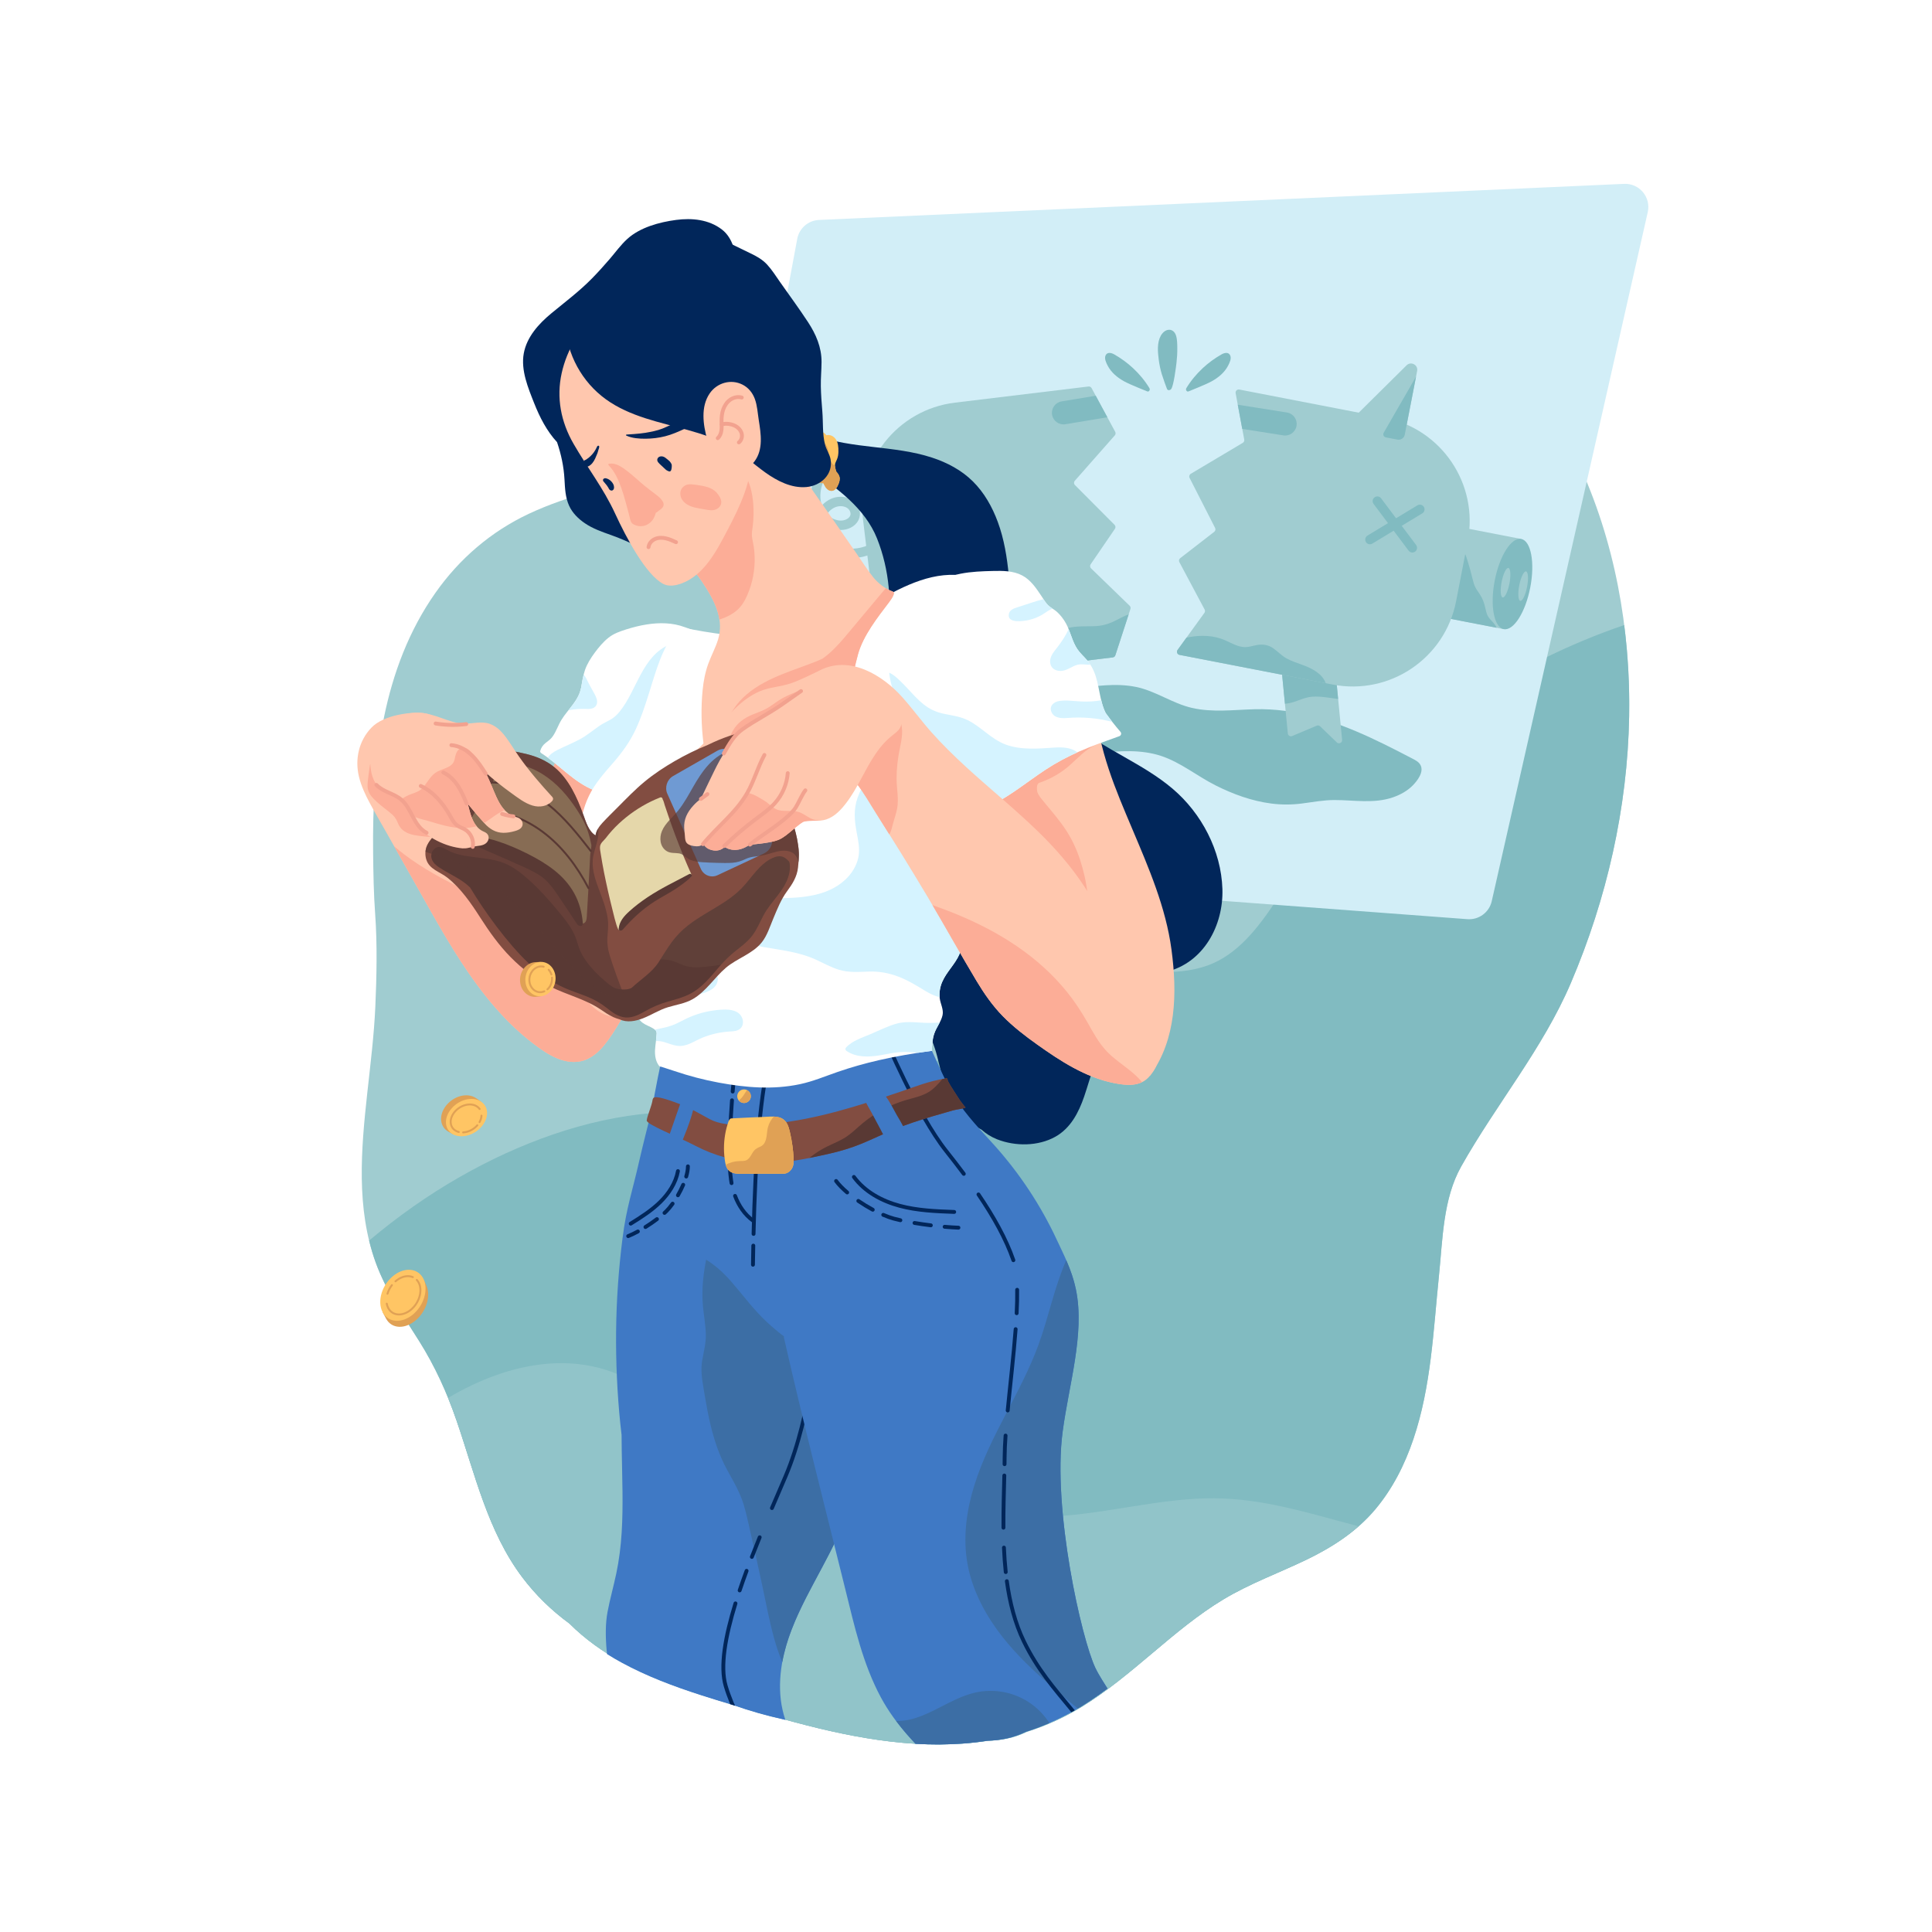 <?xml version="1.0" encoding="utf-8"?>
<!-- Generator: Adobe Illustrator 27.5.0, SVG Export Plug-In . SVG Version: 6.00 Build 0)  -->
<svg version="1.1" xmlns="http://www.w3.org/2000/svg" xmlns:xlink="http://www.w3.org/1999/xlink" x="0px" y="0px"
	 viewBox="0 0 500 500" style="enable-background:new 0 0 500 500;" xml:space="preserve">
<g id="BACKGROUND">
	<rect style="fill:#FFFFFF;" width="500" height="500"/>
</g>
<g id="OBJECTS">
	<g>
		<g>
			<path style="fill:#A0CCD0;" d="M408.297,119.391c-8.558-18.226-21.799-34.853-39.482-44.904
				c-20.181-11.47-44.005-12.327-66.276-7.522c-23.715,5.117-45.294,16.259-66.556,27.553c-10.678,5.672-21.35,11.383-32.365,16.384
				c-11.015,5.001-22.33,9.017-34.056,11.992c-11.051,2.803-22.311,5.199-32.69,10.068c-9.792,4.594-17.971,11.629-24.184,20.464
				c-13.756,19.565-16.392,44.03-16.126,67.311c0.061,5.308,0.149,10.617,0.536,15.91c0.562,7.673,0.372,16.35,0.041,23.801
				c-0.334,7.525-1.277,15.008-2.096,22.492c-1.59,14.519-2.9,29.753,2.177,43.771c2.676,7.388,7.141,13.801,11.285,20.408
				c4.052,6.462,7.144,13.246,9.627,20.45c4.773,13.851,8.075,28.754,17.062,40.667c3.439,4.559,7.568,8.578,12.176,11.938
				c4.037,4.042,8.767,7.388,13.774,10.115c6.481,3.53,13.438,6.135,20.448,8.394c2.751,0.886,5.517,1.732,8.29,2.561
				c4.305,1.503,8.69,2.771,13.107,3.733c0.857,0.233,1.713,0.471,2.57,0.701c16.327,4.377,33.365,7.437,50.234,4.814
				c3.306-0.093,6.583-0.686,9.949-2.306c5.012-1.584,9.822-3.76,14.326-6.533c6.477-3.987,12.321-8.91,18.126-13.797
				c5.892-4.961,11.805-9.957,18.423-13.94c6.787-4.085,14.253-6.794,21.371-10.214c6.752-3.244,13.091-7.307,17.947-13.092
				c4.478-5.335,7.628-11.592,9.85-18.168c4.609-13.639,5.156-28.07,6.613-42.264c0.972-9.467,1.042-19.915,5.756-28.297
				c9.061-16.113,21.107-30.448,28.372-47.46c9.307-21.794,14.68-45.315,15.095-69.041
				C422.017,162.811,417.923,139.891,408.297,119.391z"/>
			<path style="fill:#81BBC1;" d="M343.964,214.069c-5.154,6.23-9.56,12.912-14.079,19.599c-4.433,6.559-9.661,13.425-17.386,16.206
				c-8.607,3.098-18,1.042-26.872,0.733c-8.794-0.306-16.779,1.627-24.026,6.719c-6.937,4.875-12.52,11.287-18.745,16.979
				c-6.481,5.927-13.72,11.137-21.705,14.845c-7.8,3.622-16.577,5.69-25.184,4.484c-4.619-0.647-8.813-2.481-13.193-3.97
				c-4.492-1.526-9.024-2.008-13.749-1.627c-17.522,1.41-34.766,7.854-49.945,16.508c-8.407,4.793-16.233,10.357-23.551,16.51
				c0.464,1.904,1.019,3.792,1.695,5.657c2.676,7.388,7.141,13.801,11.285,20.408c4.052,6.462,7.144,13.246,9.627,20.45
				c4.773,13.851,8.075,28.754,17.062,40.667c3.439,4.559,7.568,8.578,12.176,11.938c4.037,4.042,8.767,7.388,13.774,10.115
				c6.481,3.53,13.438,6.135,20.448,8.394c2.751,0.886,5.517,1.732,8.29,2.561c4.305,1.503,8.69,2.771,13.107,3.733
				c0.857,0.233,1.713,0.471,2.57,0.701c16.327,4.377,33.365,7.437,50.234,4.814c3.306-0.093,6.583-0.686,9.949-2.306
				c5.012-1.584,9.822-3.76,14.326-6.533c6.477-3.987,12.321-8.91,18.126-13.797c5.892-4.961,11.805-9.957,18.423-13.94
				c6.787-4.085,14.253-6.794,21.371-10.214c6.752-3.244,13.091-7.307,17.947-13.092c4.478-5.335,7.628-11.592,9.85-18.168
				c4.609-13.639,5.156-28.07,6.613-42.264c0.972-9.467,1.042-19.915,5.756-28.297c9.061-16.113,21.107-30.448,28.372-47.46
				c9.307-21.794,14.68-45.315,15.095-69.041c0.138-7.869-0.284-15.78-1.282-23.617c-14.282,4.873-27.92,11.661-40.297,19.917
				C366.554,190.678,354.303,201.571,343.964,214.069z"/>
			<path style="fill:#91C4C9;" d="M329.97,389.509c-5.96-1.211-12.004-1.905-18.092-1.736c-6.288,0.175-12.528,1.1-18.732,2.084
				c-11.449,1.817-23.187,3.91-34.758,1.837c-5.351-0.958-10.532-2.813-15.029-5.907c-4.511-3.103-8.311-7.154-13.494-9.195
				c-10.59-4.169-22.14,0.041-33.076-1.241c-10.309-1.209-18.386-8.299-26.643-13.921c-4.111-2.799-8.452-5.336-13.209-6.866
				c-4.915-1.581-10.172-2.07-15.307-1.629c-9.108,0.781-17.82,4.209-25.672,8.846c0.773,1.901,1.499,3.828,2.174,5.788
				c4.773,13.851,8.075,28.754,17.062,40.668c3.439,4.559,7.568,8.578,12.176,11.938c4.037,4.042,8.767,7.388,13.774,10.115
				c6.481,3.53,13.438,6.135,20.448,8.394c2.751,0.886,5.517,1.732,8.29,2.561c4.305,1.503,8.69,2.771,13.107,3.733
				c0.857,0.233,1.713,0.471,2.57,0.701c16.327,4.377,33.365,7.437,50.234,4.814c3.306-0.092,6.583-0.685,9.949-2.306
				c5.012-1.584,9.822-3.76,14.326-6.533c6.477-3.987,12.321-8.91,18.126-13.797c5.892-4.961,11.805-9.957,18.423-13.94
				c6.787-4.085,14.253-6.794,21.371-10.214c4.893-2.351,9.561-5.143,13.613-8.698C344.406,393.122,337.268,390.993,329.97,389.509z
				"/>
		</g>
		<g>
			<defs>
				<path id="SVGID_1_" d="M434.626,38.546c-3.242-3.429-8.028-5.043-12.566-5.827c-5.74-0.991-11.63-1.008-17.435-1.275
					c-6.971-0.32-13.941-0.656-20.913-0.952c-13.944-0.592-27.892-1.083-41.844-1.424c-27.512-0.67-55.06-0.801-82.567,0.161
					c-21.807,0.763-59.085,5.98-86.651,15.616c-6.588,2.303-13.12,4.886-18.998,8.371c-9.36,4.251-17.647,10.873-23.47,19.253
					c-3.369,4.849-5.606,10.375-6.359,16.237c-0.824,6.412,0.205,12.94,2.036,19.097c0.739,2.482,1.605,4.924,2.543,7.34
					c-2.403,11.636-12.88,18.086-21.017,25.696c-8.246,7.712-15.381,16.888-20.016,27.225c-5.021,11.197-7.101,23.575-5.14,35.745
					c1.853,11.495,8.026,21.244,14.471,30.681c0.042,0.719,0.077,1.438,0.13,2.156c0.562,7.673,0.372,16.35,0.041,23.801
					c-0.334,7.525-1.277,15.008-2.096,22.492c-1.59,14.519-10.864,36.814-5.787,50.832c2.675,7.387,4.634,9.196,11.152,15.065
					c5.667,5.104,15.241,11.528,17.724,18.733c4.773,13.851,8.075,28.754,17.062,40.667c3.439,4.559,7.568,8.578,12.176,11.938
					c4.037,4.042,8.767,7.388,13.774,10.115c6.481,3.53,13.438,6.135,20.448,8.394c2.751,0.886,5.517,1.732,8.29,2.561
					c4.305,1.503,8.69,2.771,13.107,3.733c0.857,0.233,1.713,0.471,2.57,0.701c16.327,4.377,33.365,7.437,50.234,4.814
					c3.306-0.093,6.583-0.686,9.949-2.306c5.012-1.584,9.822-3.76,14.326-6.533c6.477-3.987,12.321-8.91,18.126-13.797
					c5.892-4.961,11.805-9.957,18.423-13.94c6.787-4.085,14.253-6.794,21.371-10.214c6.752-3.244,13.091-7.307,17.947-13.092
					c4.478-5.335,7.628-11.592,9.85-18.168c4.61-13.639,5.156-28.07,6.613-42.264c0.972-9.467,1.042-19.915,5.756-28.297
					c9.061-16.113,21.107-30.448,28.372-47.46c9.307-21.794,14.68-45.315,15.095-69.041c0.305-17.402-2.073-35.007-7.584-51.555
					c3.969-13.013,7.918-26.031,11.899-39.039c2.021-6.603,4.043-13.206,6.056-19.812c1.993-6.541,4.267-13.064,5.928-19.697
					C439.126,49.386,439.012,43.185,434.626,38.546z"/>
			</defs>
			<clipPath id="SVGID_00000082334544541950603060000000356079529808451260_">
				<use xlink:href="#SVGID_1_"  style="overflow:visible;"/>
			</clipPath>
			<g style="clip-path:url(#SVGID_00000082334544541950603060000000356079529808451260_);">
				<g>
					<path style="fill:#D2EEF7;" d="M379.763,237.882l-196.739-14.739c-3.563-0.267-6.105-3.57-5.45-7.083l28.751-154.243
						c0.511-2.742,2.844-4.77,5.63-4.895l208.362-9.337c3.955-0.177,6.995,3.457,6.121,7.319l-40.374,178.319
						C385.406,236.122,382.727,238.104,379.763,237.882z"/>
					<g>
						<path style="fill:#81BBC1;" d="M367.623,197.998c-0.431-0.815-1.276-1.248-2.056-1.658c-1.263-0.663-2.533-1.315-3.804-1.963
							c-2.351-1.2-4.717-2.373-7.113-3.481c-9.493-4.389-19.395-7.623-29.964-7.344c-5.403,0.142-10.947,0.882-16.276-0.362
							c-5.036-1.175-9.327-4.376-14.411-5.411c-5.287-1.077-10.648-0.195-15.926,0.46c-2.517,0.312-5.028,0.533-7.564,0.567
							c-2.3,0.031-4.611,0.025-6.884,0.429c-0.705,0.125-1.366,0.324-2.009,0.558c-4.345,0.848-8.676,1.792-12.974,2.836
							c-4.449,1.08-8.912,2.331-13.001,4.434c-1.984,1.021-3.856,2.258-5.532,3.734c-1.531,1.349-3.306,3.1-3.431,5.271
							c-0.261,4.504,5.347,5.111,8.596,5.391c10.921,0.938,22.007,0.061,32.653-2.548c5.475-1.342,10.792-3.274,16.411-3.972
							c5.294-0.658,11.036-1,16.173,0.697c5.038,1.663,9.324,5.224,14.037,7.597c4.557,2.295,9.397,4.07,14.477,4.723
							c2.618,0.336,5.237,0.33,7.855-0.003c2.818-0.358,5.592-0.9,8.443-0.905c5.078-0.008,10.296,1.004,15.219-0.714
							c1.895-0.661,3.711-1.659,5.12-3.107C366.848,202.01,368.56,199.771,367.623,197.998z"/>
						<g>
							<g>
								<g>
									<path style="fill:#A0CCD0;" d="M345.971,192.135l-4.327-4.169c-0.233-0.225-0.578-0.289-0.877-0.163l-6.358,2.683
										c-0.503,0.212-1.068-0.124-1.121-0.668l-2.623-26.944c-0.052-0.539,0.429-0.977,0.96-0.874l12.498,2.422
										c0.352,0.068,0.617,0.36,0.652,0.717l2.564,26.334C347.412,192.222,346.513,192.657,345.971,192.135z"/>
									<path style="fill:#81BBC1;" d="M339.479,180.318c1.291-0.119,2.586,0.004,3.866,0.173c0.982,0.13,1.972,0.29,2.965,0.407
										l-1.348-13.845c-0.248,0.002-0.493,0.006-0.729,0.011c-1.404,0.027-2.801,0.176-4.198,0.307
										c-1.422,0.133-2.851,0.252-4.28,0.2c-1.478-0.054-2.893-0.414-4.347-0.643c-0.117-0.018-0.235-0.027-0.352-0.043
										l1.486,15.257c0.962-0.099,1.919-0.315,2.851-0.652C336.738,181.004,338.037,180.451,339.479,180.318z"/>
								</g>
								<g>
									<path style="fill:#A0CCD0;" d="M393.684,139.524c-0.104-0.037-0.206-0.079-0.314-0.1l-23.336-4.522l-4.522,23.336
										l23.336,4.522c0.108,0.021,0.219,0.02,0.329,0.024L393.684,139.524z"/>
									<path style="fill:#81BBC1;" d="M386.174,160.824c-0.48-0.506-0.954-0.993-1.241-1.64c-0.252-0.569-0.39-1.182-0.524-1.787
										c-0.298-1.344-0.692-2.499-1.468-3.647c-0.373-0.552-0.774-1.09-1.084-1.682c-0.357-0.68-0.555-1.427-0.736-2.169
										c-0.401-1.641-0.837-3.269-1.352-4.879c-0.249-0.777-0.472-1.6-0.935-2.283c-0.432-0.637-1.042-1.122-1.651-1.581
										c-1.413-1.066-2.81-2.198-4.305-3.148c-0.986-0.627-2.07-1.034-3.191-1.319l-4.176,21.548l21.812,4.227
										C387.067,161.852,386.616,161.29,386.174,160.824z"/>
								</g>
								<g>
									<path style="fill:#81BBC1;" d="M386.83,150.262c1.249-6.444,4.32-11.269,6.861-10.777c2.54,0.492,3.587,6.115,2.339,12.559
										c-1.249,6.444-4.32,11.269-6.861,10.777C386.628,162.329,385.581,156.706,386.83,150.262z"/>
									<g>
										<path style="fill:#A0CCD0;" d="M388.619,150.609c0.408-2.105,1.191-3.724,1.75-3.616c0.559,0.108,0.681,1.903,0.273,4.008
											c-0.408,2.105-1.191,3.724-1.75,3.616C388.333,154.508,388.211,152.714,388.619,150.609z"/>
										<path style="fill:#A0CCD0;" d="M393.183,151.493c0.408-2.105,1.191-3.724,1.75-3.616c0.559,0.108,0.681,1.902,0.273,4.007
											c-0.408,2.105-1.191,3.724-1.75,3.615C392.897,155.393,392.775,153.598,393.183,151.493z"/>
									</g>
								</g>
								<path style="fill:#A0CCD0;" d="M358.281,108.089l-37.551-7.277c-0.561-0.109-1.055,0.382-0.95,0.943l2.23,12.013
									c0.062,0.334-0.091,0.67-0.382,0.844l-13.458,8.006c-0.367,0.218-0.501,0.684-0.307,1.064l6.603,12.945
									c0.177,0.347,0.082,0.77-0.225,1.008l-8.806,6.821c-0.312,0.242-0.404,0.673-0.219,1.021l6.544,12.272
									c0.146,0.273,0.123,0.605-0.059,0.856l-6.95,9.604c-0.347,0.48-0.079,1.157,0.502,1.27l39.644,7.683
									c14.778,2.864,29.08-6.795,31.944-21.573l3.015-15.557C382.718,125.254,373.059,110.952,358.281,108.089z"/>
								<path style="fill:#81BBC1;" d="M332.116,112.676l-10.622-1.681l-1.16-6.252l12.719,2.012
									c1.635,0.259,2.75,1.794,2.492,3.428l0,0C335.286,111.819,333.751,112.935,332.116,112.676z"/>
								<path style="fill:#81BBC1;" d="M337.346,172.173c-1.477-0.558-3.001-1.005-4.388-1.776c-1.298-0.722-2.283-1.829-3.501-2.66
									c-1.275-0.87-2.646-1.065-4.152-0.806c-0.798,0.137-1.576,0.385-2.379,0.495c-0.878,0.12-1.72-0.004-2.558-0.279
									c-1.497-0.491-2.851-1.337-4.342-1.848c-1.52-0.521-3.147-0.744-4.75-0.746c-1.428-0.002-2.836,0.179-4.221,0.474
									l-2.304,3.184c-0.347,0.48-0.079,1.157,0.502,1.27l37.845,7.334C342.234,174.38,339.65,173.043,337.346,172.173z"/>
								<g>
									
										<line style="fill:none;stroke:#81BBC1;stroke-width:2.43;stroke-linecap:round;stroke-miterlimit:10;" x1="367.456" y1="131.819" x2="354.533" y2="139.645"/>
									
										<line style="fill:none;stroke:#81BBC1;stroke-width:2.43;stroke-linecap:round;stroke-miterlimit:10;" x1="356.452" y1="129.687" x2="365.516" y2="141.774"/>
								</g>
								<g>
									<path style="fill:#A0CCD0;" d="M349.566,108.85l14.459-14.308c1.133-1.121,3.034-0.104,2.729,1.46l-3.203,16.489
										c-0.171,0.878-1.02,1.451-1.898,1.281l-11.256-2.181C349.119,111.344,348.64,109.766,349.566,108.85z"/>
									<path style="fill:#81BBC1;" d="M363.551,112.491l2.908-14.969l-0.001-0.036l-8.356,14.505
										c-0.278,0.482,0.002,1.094,0.548,1.2l3.003,0.582C362.531,113.943,363.381,113.369,363.551,112.491z"/>
								</g>
							</g>
							
								<path style="fill:none;stroke:#A0CCD0;stroke-width:2.43;stroke-linecap:round;stroke-linejoin:round;stroke-miterlimit:10;" d="
								M213.64,121.352c-1.196,1.465-2.018,3.233-2.367,5.091c-0.417,2.22-0.129,4.627,1.102,6.521
								c1.231,1.894,3.481,3.174,5.729,2.949c1.388-0.139,2.819-0.98,3.158-2.333c0.247-0.984-0.15-2.066-0.886-2.763
								c-0.737-0.697-1.77-1.029-2.783-1.04c-2.949-0.03-5.504,2.74-5.62,5.686c-0.116,2.946,1.91,5.741,4.599,6.951
								c2.689,1.21,5.885,0.972,8.589-0.205"/>
							<g>
								<path style="fill:#A0CCD0;" d="M253.454,188.913l4.612-3.851c0.249-0.208,0.597-0.247,0.886-0.1l6.151,3.128
									c0.487,0.247,1.074-0.048,1.165-0.586l4.53-26.69c0.091-0.534-0.358-1.005-0.896-0.94l-12.639,1.528
									c-0.356,0.043-0.641,0.315-0.701,0.669l-4.428,26.085C252.01,188.897,252.876,189.395,253.454,188.913z"/>
								<path style="fill:#81BBC1;" d="M259.396,179.442c0.719-0.451,1.432-0.983,2.209-1.329c0.773-0.344,1.561-0.216,2.377-0.162
									c0.747,0.05,1.45-0.01,2.148-0.298c0.632-0.261,1.205-0.648,1.788-1.001c0.07-0.043,0.142-0.08,0.213-0.12l2.654-15.634
									c-0.267-0.373-0.582-0.716-0.972-1.013l-12.548,1.517c-0.356,0.043-0.641,0.315-0.701,0.669l-3.589,21.146
									c0.675-0.254,1.323-0.602,1.935-0.967C256.424,181.347,257.903,180.379,259.396,179.442z"/>
							</g>
							<g>
								<path style="fill:#A0CCD0;" d="M223.357,134.536l1.902,15.732c1.807,14.944,15.387,25.594,30.331,23.787l32.392-3.917
									c0.313-0.038,0.575-0.254,0.673-0.553l3.902-11.988c0.096-0.294,0.015-0.617-0.207-0.833l-9.993-9.673
									c-0.284-0.275-0.328-0.714-0.105-1.039l6.289-9.194c0.22-0.321,0.18-0.753-0.095-1.029l-10.255-10.296
									c-0.301-0.303-0.316-0.787-0.034-1.107l10.354-11.749c0.224-0.255,0.266-0.622,0.105-0.92l-6.11-11.311
									c-0.158-0.293-0.479-0.459-0.81-0.419l-34.554,4.178C232.199,106.011,221.549,119.591,223.357,134.536z"/>
								<path style="fill:#81BBC1;" d="M288.394,160.749c-1.549,0.767-3.109,1.192-4.838,1.29c-1.689,0.096-3.385-0.011-5.071,0.147
									c-1.496,0.14-3.005,0.456-4.319,1.215c-1.229,0.71-2.013,1.858-3.096,2.735c-1.489,1.206-3.419,0.548-5.173,0.692
									c-1.509,0.124-2.97,0.542-4.329,1.208c-2.562,1.257-4.582,3.355-5.658,5.98l32.071-3.878
									c0.313-0.038,0.575-0.254,0.673-0.553l3.451-10.602C290.822,159.459,289.621,160.142,288.394,160.749z"/>
								<path style="fill:#81BBC1;" d="M286.582,107.989l-10.859,1.803c-1.633,0.271-3.176-0.833-3.447-2.465l0,0
									c-0.271-1.633,0.833-3.176,2.465-3.447l8.829-1.466L286.582,107.989z"/>
							</g>
						</g>
						<path style="fill:#81BBC1;" d="M304.348,86.821c-0.262-0.819-0.885-1.503-1.804-1.478c-0.941,0.026-1.71,0.773-2.138,1.55
							c-1.006,1.828-0.778,4.212-0.523,6.201c0.161,1.257,0.417,2.5,0.781,3.715c0.283,0.944,1.255,3.647,1.356,3.861
							c0.223,0.473,0.833,0.339,1.086,0c0.634-0.848,1.23-5.566,1.37-6.806c0.138-1.22,0.22-2.444,0.206-3.673
							C304.671,89.1,304.684,87.869,304.348,86.821z"/>
						<path style="fill:#81BBC1;" d="M318.393,92.021c-0.421-1.003-1.535-0.722-2.267-0.304c-1.734,0.991-3.384,2.186-4.845,3.548
							c-1.637,1.526-3.094,3.265-4.253,5.182c-0.087,0.144-0.183,0.48,0.09,0.749c0.128,0.126,0.304,0.189,0.525,0.074
							c0.216-0.113,4.279-1.665,5.948-2.593c1.734-0.964,3.317-2.26,4.242-4.049C318.204,93.915,318.734,92.832,318.393,92.021z"/>
						<path style="fill:#81BBC1;" d="M286.103,92.021c0.421-1.003,1.535-0.722,2.267-0.304c1.733,0.991,3.384,2.186,4.845,3.548
							c1.637,1.526,3.094,3.265,4.253,5.182c0.087,0.144,0.183,0.48-0.091,0.749c-0.128,0.126-0.304,0.189-0.525,0.074
							c-0.216-0.113-4.279-1.665-5.948-2.593c-1.734-0.964-3.317-2.26-4.242-4.049C286.292,93.915,285.762,92.832,286.103,92.021z"
							/>
					</g>
				</g>
				<g>
					<g>
						<g>
							<path style="fill:#01265A;" d="M303.469,204.124c-7.648-6.491-17.287-9.996-25.109-16.263
								c-5.849-4.686-10.762-10.328-14.735-16.607c-0.543-2.642-0.979-5.305-1.305-7.966c-1.154-9.399-0.768-19.223-4.096-28.225
								c-1.438-3.888-3.51-7.582-6.479-10.511c-2.934-2.895-6.636-4.847-10.529-6.121c-9.825-3.216-20.489-2.182-30.23-5.769
								c-0.604-0.222-1.014,0.145-1.127,0.62c-0.062,0.128-0.137,2.449-0.287,3.444c-0.024,0.161-0.527,2.281-0.542,2.937
								c-0.011,0.5-0.106,1.487,0.345,1.784c7.161,4.704,14.49,10.088,17.609,17.928c3.222,8.098,3.935,17.07,2.622,25.724
								c-1.273,8.392-6.66,15.423-7.871,23.82c-0.945,6.555,0.166,13.357,3.128,19.276c-7.219,9.091-9.353,21.747-5.637,32.735
								c1.855,5.487,5.005,10.461,9.179,14.476c3.961,3.811,8.824,6.968,11.698,11.768c3.107,5.189,2.951,11.593,5.76,16.925
								c1.805,3.427,4.661,6.451,8.134,8.24c1.151,1.027,2.482,1.894,4.059,2.515c4.684,1.845,10.615,1.826,15.06-0.666
								c3.965-2.223,6.031-6.251,7.461-10.396c0.931-2.699,1.658-5.532,2.735-8.19c1.773-0.568,3.602-1.003,5.321-1.703
								c2.797-1.139,5.066-2.963,6.802-5.436c3.41-4.858,3.923-10.732,3.782-16.494c0.877-0.106,1.731-0.248,2.552-0.444
								c9.703-2.316,14.886-11.987,14.587-21.46C316.042,220.152,310.981,210.499,303.469,204.124z"/>
							<path style="fill:#01265A;" d="M197.045,90.951c-0.148-2.79-0.3-5.689-1.121-8.378c-0.811-2.655-2.751-4.585-3.751-7.117
								c-0.806-2.04-1.084-4.198-1.336-6.354c-0.406-3.476-1.066-7.438-4.011-9.707c-3.367-2.594-7.743-3.024-11.866-2.477
								c-4.317,0.573-9.3,1.918-12.6,4.907c-1.687,1.528-3.04,3.42-4.517,5.144c-1.499,1.751-3.045,3.464-4.659,5.111
								c-3.263,3.328-6.925,6.059-10.504,9.017c-3.239,2.677-6.349,6.085-7.129,10.363c-0.795,4.362,1.119,8.92,2.701,12.913
								c1.438,3.63,3.244,7.164,5.906,10.055c1.056,3.101,1.749,6.291,1.932,9.657c0.126,2.312,0.22,4.658,1.196,6.798
								c0.863,1.892,2.398,3.397,4.1,4.549c2.023,1.369,4.354,2.197,6.644,3c2.526,0.885,4.897,1.958,7.3,3.127
								c4.244,2.065,8.715,3.213,13.306,1.489c4.229-1.588,7.504-5.129,8.722-9.491c0.687-2.461,0.426-4.995,0.698-7.504
								c0.248-2.295,1.308-4.302,2.562-6.2c1.232-1.863,2.628-3.621,3.721-5.574c1.187-2.12,1.819-4.376,2.142-6.775
								C197.217,102.04,197.337,96.452,197.045,90.951z"/>
							<g>
								<path style="fill:#FFC564;" d="M216.48,122.107c-0.034-0.04-0.057-0.085-0.088-0.127c-0.209-0.791-0.47-1.589-0.123-2.335
									c0.264-0.568,0.517-1.098,0.62-1.724c0.105-0.637,0.119-1.283,0.079-1.926c-0.067-1.078-0.331-2.227-1.23-2.921
									c-0.389-0.301-0.865-0.494-1.361-0.505c-0.153-0.003-0.334,0.024-0.503,0.077c-0.142-0.207-0.305-0.399-0.512-0.549
									c-0.281-0.204-0.654-0.338-1.003-0.297c-0.229,0.027-0.466,0.091-0.637,0.257c-0.017,0.016-0.028,0.038-0.044,0.056
									c-0.027,0.021-0.056,0.036-0.081,0.066c-0.705,0.86-0.822,1.839-0.712,2.921c0.118,1.154,0.61,2.482,0.047,3.587
									c-0.051,0.101-0.105,0.198-0.158,0.295c-0.036,0.045-0.074,0.093-0.109,0.133c-0.29,0.329-0.592,0.649-0.768,1.056
									c-0.352,0.815-0.598,1.853-0.226,2.691c0.332,0.747,0.798,1.411,1.546,1.788c0.539,0.272,1.214,0.435,1.846,0.38
									c0.264,0.399,0.426,0.871,0.729,1.249c0.405,0.507,1.041,0.887,1.711,0.72c0.556-0.139,0.932-0.587,1.189-1.074
									c0.326-0.618,0.631-1.329,0.628-2.039C217.315,123.155,216.933,122.639,216.48,122.107z"/>
								<path style="fill:#E0A155;" d="M216.69,125.927c0.326-0.618,0.631-1.329,0.628-2.039c-0.003-0.732-0.384-1.249-0.838-1.781
									c-0.034-0.04-0.057-0.085-0.088-0.127c-0.122-0.46-0.257-0.922-0.284-1.375c-0.212-0.145-0.418-0.299-0.594-0.49
									c-0.735-0.798-0.909-1.773-1.045-2.811c-0.208-1.593-0.87-3.119-2.524-3.504c-0.398-0.093-0.727-0.1-1.028-0.074
									c-0.072,0.438-0.08,0.895-0.031,1.375c0.118,1.154,0.61,2.482,0.047,3.587c-0.051,0.101-0.105,0.198-0.158,0.295
									c-0.036,0.045-0.074,0.093-0.109,0.133c-0.29,0.329-0.592,0.649-0.768,1.056c-0.352,0.815-0.598,1.853-0.226,2.691
									c0.332,0.747,0.798,1.411,1.546,1.788c0.539,0.272,1.214,0.435,1.846,0.38c0.264,0.399,0.426,0.871,0.729,1.249
									c0.405,0.507,1.041,0.887,1.711,0.72C216.057,126.862,216.433,126.413,216.69,125.927z"/>
							</g>
						</g>
						<g>
							<g>
								<g>
									<g>
										<path style="fill:#3F79C5;" d="M221.761,376.919c-0.457-10.577-3.171-14.387-4.79-21.131
											c-1.608-6.697-2.794-13.495-3.522-20.344c-0.723-6.802-1.017-13.652-0.877-20.49c0.146-7.114,1.011-14.116,1.708-21.186
											c0.687-6.962,0.907-14.99-2.63-21.311c0.845-0.383,0.518-1.918-0.511-1.915c-3.29,0.011-6.581,0.321-9.87,0.442
											c-3.211,0.118-6.424,0.174-9.637,0.167c-3.212-0.007-6.425-0.077-9.636-0.185c-2.962-0.1-6.013-0.348-8.987-0.423
											c-0.946-0.024-0.926-0.11-0.946-0.024c-1.284,5.409-2.44,11.314-3.324,16.454c-0.798,3.222-2.534,10.052-3.261,13.291
											c-1.768,7.881-3.356,12.187-4.371,20.203c-1.01,7.973-1.574,16.002-1.658,24.039c-0.083,7.996,0.279,15.997,1.086,23.952
											c0.098,0.966,0.22,1.932,0.329,2.898c0.009,1.361,0.019,2.722,0.04,4.083c0.109,7.058,0.426,14.125-0.018,21.178
											c-0.224,3.565-0.653,7.11-1.392,10.606c-0.707,3.346-1.642,6.642-2.275,10.004c-1.094,5.81,0.074,13.974,1.248,18.767
											c0.674,2.753,0.894,5.496,1.035,8.3c0.165,3.255,0.446,6.503,0.844,9.738c0.778,6.324,1.947,12.623,3.655,18.765
											c0.142,0.512,0.27,0.828,1.481,1.028c7.905,1.306,16.041,1.221,24.035,1.733c3.964,0.254,15.121,0.913,16.743,0.758
											c2.229-0.213,4.576-1.126,4.983-2.009c2.768-6.012,0.708-12.685-2.238-18.07c-1.604-2.93-3.437-5.741-4.824-8.786
											c-1.455-3.197-2.208-6.64-2.299-10.148c-0.377-14.586,8.942-26.712,14.771-39.366c1.633-3.544,3.076-7.202,4.006-10.998
											C221.443,383.743,221.905,380.256,221.761,376.919z"/>
										<g>
											<path style="fill:#3C6EA5;" d="M193.801,316.552c-1.507,0.283-3.009,0.593-4.504,0.929
												c-1.246,0.28-4.484-0.103-4.614,0.385c-1.192,4.453-2.31,8.974-2.736,13.574c-0.213,2.291-0.23,4.592,0,6.882
												c0.235,2.336,0.668,4.658,0.722,7.009c0.054,2.338-0.558,4.502-0.944,6.784c-0.38,2.248-0.109,4.385,0.259,6.614
												c0.71,4.3,1.426,8.621,2.634,12.815c0.59,2.047,1.299,4.058,2.157,6.009c0.894,2.031,2.008,3.943,3.074,5.886
												c1.077,1.963,2.017,3.957,2.658,6.108c0.67,2.249,1.15,4.556,1.674,6.842c1.072,4.677,2.109,9.363,3.114,14.055
												c0.952,4.447,1.779,8.934,2.98,13.324c0.587,2.146,1.304,4.298,2.18,6.382c2.087-11.52,9.348-21.684,14.198-32.213
												c1.633-3.544,3.076-7.202,4.006-10.998c0.784-3.195,1.246-6.682,1.102-10.02c-0.457-10.577-3.171-14.387-4.79-21.131
												c-1.608-6.697-2.794-13.495-3.522-20.344c-0.723-6.802-1.017-13.652-0.877-20.49c0.003-0.156,0.011-0.312,0.015-0.468
												c-3.17,0.012-6.346,0.299-9.488,0.662C199.984,315.507,196.882,315.974,193.801,316.552z"/>
											<path style="fill:#3C6EA5;" d="M198.853,471.935c-0.178-1.392-0.385-2.78-0.627-4.162
												c-0.222-1.266-0.431-2.558-0.853-3.776c-0.42-1.211-1.098-2.186-1.826-3.225c-0.751-1.072-1.028-2.196-1.417-3.423
												c-1.541-4.854-6.376-7.025-10.753-8.73c-5.303-2.066-10.609-4.122-15.923-6.159c-1.236-0.474-2.494-0.921-3.665-1.545
												c-1.014-0.54-1.905-1.232-2.734-2.024c-0.863-0.824-1.673-1.709-2.518-2.555c0.611,2.639,0.829,5.27,0.965,7.958
												c0.165,3.255,0.446,6.503,0.844,9.738c0.778,6.324,1.947,12.623,3.655,18.765c0.142,0.512,0.27,0.828,1.481,1.028
												c7.905,1.306,16.041,1.221,24.035,1.733c2.081,0.133,6.141,0.378,9.766,0.558c-0.002-0.025-0.004-0.051-0.006-0.075
												C199.168,474.669,199.027,473.299,198.853,471.935z"/>
										</g>
									</g>
									<g>
										<g>
											<path style="fill:none;stroke:#01265A;stroke-linecap:round;stroke-linejoin:round;stroke-miterlimit:10;" d="
												M190.339,414.958c-2.627,8.526-4.031,16.332-2.528,21.378c3.493,11.724,12.212,21.376,13.852,27.376
												c1.641,6,1.38,12.628,1.38,12.628"/>
											<path style="fill:none;stroke:#01265A;stroke-linecap:round;stroke-linejoin:round;stroke-miterlimit:10;" d="
												M193.216,406.527c-0.627,1.698-1.229,3.393-1.794,5.072"/>
											<path style="fill:none;stroke:#01265A;stroke-linecap:round;stroke-linejoin:round;stroke-miterlimit:10;" d="
												M196.606,397.849c-0.684,1.675-1.364,3.374-2.026,5.081"/>
											<path style="fill:none;stroke:#01265A;stroke-linecap:round;stroke-linejoin:round;stroke-miterlimit:10;" d="
												M211.652,343.973c0,0-1.565,22.174-8.348,38.087c-1.07,2.511-2.275,5.288-3.532,8.232"/>
										</g>
										<g>
											<path style="fill:none;stroke:#01265A;stroke-linecap:round;stroke-linejoin:round;stroke-miterlimit:10;" d="
												M175.452,303.079c-0.567,3.092-2.382,5.846-4.63,8.043c-2.248,2.197-4.925,3.898-7.596,5.554"/>
											<g>
												<path style="fill:none;stroke:#01265A;stroke-linecap:round;stroke-linejoin:round;stroke-miterlimit:10;" d="
													M165.081,318.705c-0.868,0.472-1.719,0.883-2.507,1.201"/>
												<path style="fill:none;stroke:#01265A;stroke-linecap:round;stroke-linejoin:round;stroke-miterlimit:10;" d="
													M170.023,315.507c-0.921,0.698-1.94,1.4-2.98,2.05"/>
												<path style="fill:none;stroke:#01265A;stroke-linecap:round;stroke-linejoin:round;stroke-miterlimit:10;" d="
													M174.069,311.507c-0.559,0.784-1.113,1.453-1.614,1.943c-0.15,0.146-0.309,0.296-0.477,0.449"/>
												<path style="fill:none;stroke:#01265A;stroke-linecap:round;stroke-linejoin:round;stroke-miterlimit:10;" d="
													M176.812,306.624c-0.396,0.922-0.862,1.844-1.36,2.713"/>
												<path style="fill:none;stroke:#01265A;stroke-linecap:round;stroke-linejoin:round;stroke-miterlimit:10;" d="
													M178.031,301.852c0,0.789-0.162,1.688-0.439,2.633"/>
											</g>
										</g>
									</g>
								</g>
								<g>
									<g>
										<path style="fill:#3F79C5;" d="M313.206,484.448c-2.242-7.836-4.92-15.771-8.866-22.928
											c-3.759-6.817-9.086-12.477-13.723-18.673c-1.255-1.677-2.467-3.395-3.569-5.177c-1.133-1.833-2.6-3.995-3.556-5.994
											c-3.598-7.52-11.156-41.054-8.477-61.178c0.83-6.238,2.241-12.38,3.189-18.599c0.903-5.923,1.476-12.265,0.238-18.196
											c-1.043-5.001-3.086-8.854-4.935-12.827c-2.068-4.443-4.468-8.732-7.168-12.822c-2.685-4.067-5.667-7.939-8.918-11.569
											c-3.554-3.968-7.301-7.726-10.129-12.276c-1.475-2.374-2.739-4.873-3.903-7.411c-1.21-2.638-2.461-5.376-3.622-8.04
											c-0.639-1.466-0.943-1.799-1.788-1.754c-2.199,0.118-4.419,0.668-6.597,0.999c-2.307,0.35-4.618,0.674-6.933,0.969
											c-4.362,0.556-8.737,1.02-13.119,1.389c-8.945,0.755-17.882,0.841-26.844,1.198c-0.915,0.036-1.377-0.204-1.906,0.33
											c-2.594,2.618-3.297,5.896-3.602,9.46c-0.375,4.383-1.352,8.908-0.484,13.22c1.004,4.989,1.345,9.577,1.2,14.283
											c-0.146,4.725-2.141,9.352-2.007,14.078c-0.127,0.396,0.018,0.864,0.565,1.037c4.544,1.436,8.044,4.287,11.124,7.859
											c2.993,3.47,5.689,7.14,9.05,10.281c1.417,1.325,2.911,2.573,4.457,3.752c-0.018,0.118-0.02,0.243,0.011,0.381
											c4.945,21.751,10.508,43.376,15.864,65.029c2.361,9.546,4.529,19.342,9.238,28.066c3.789,7.02,9.35,12.677,15.134,18.062
											c0.277,0.322,0.541,0.631,0.763,0.924c1.033,1.364,2.028,2.757,2.994,4.17c1.973,2.887,3.787,5.882,5.433,8.967
											c1.631,3.057,3.11,6.203,4.4,9.419c0.638,1.589,1.232,3.196,1.783,4.817c0.569,1.676,1.176,5.094,2.216,6.134
											c1.174,1.174,6.08,0.287,7.229,0.188c4.929-0.425,9.851-0.965,14.765-1.538c9.774-1.141,19.52-2.516,29.229-4.115
											c0.486-0.08,1.103-0.184,1.314-0.477C313.506,485.541,313.363,484.997,313.206,484.448z"/>
										<g>
											<path style="fill:#3C6EA5;" d="M270.681,487.642c1.403-2.724,2.551-5.613,2.998-8.659
												c0.491-3.346,0.207-6.716,0.098-10.078c-0.109-3.323,0.277-6.562,0.557-9.865c0.26-3.064,0.194-6.146-0.803-9.083
												c-1.771-5.215-5.807-9.409-10.993-11.285c-2.693-0.975-5.634-1.301-8.474-0.935c-3.034,0.391-5.85,1.613-8.563,2.974
												c-4.207,2.109-8.809,4.85-13.587,4.666c3.288,4.38,7.191,8.272,11.217,12.02c0.277,0.322,0.541,0.631,0.763,0.924
												c1.033,1.364,2.028,2.757,2.994,4.17c1.973,2.887,3.787,5.882,5.433,8.967c1.631,3.057,3.11,6.203,4.4,9.419
												c0.638,1.589,1.232,3.196,1.783,4.817c0.569,1.676,1.176,5.094,2.216,6.134c1.174,1.174,6.08,0.287,7.229,0.188
												c0.09-0.008,0.18-0.018,0.27-0.026c0.069-0.115,0.138-0.231,0.207-0.346C269.213,490.33,269.98,489.003,270.681,487.642z
												"/>
											<path style="fill:#3C6EA5;" d="M252.195,384.281c-1.943,6.206-2.925,12.783-2,19.262
												c0.82,5.738,3.162,11.161,6.31,15.998c7.006,10.768,17.501,18.308,27.113,26.553c2.749,2.358,5.434,4.792,7.96,7.39
												c2.597,2.671,5.052,5.48,7.753,8.05c2.39,2.275,5.04,4.37,7.936,5.937c-0.897-2.027-1.863-4.018-2.928-5.95
												c-3.759-6.817-9.086-12.477-13.723-18.673c-1.255-1.677-2.467-3.395-3.569-5.177c-1.133-1.833-2.6-3.995-3.556-5.994
												c-3.598-7.52-11.156-41.054-8.477-61.178c0.83-6.238,2.241-12.38,3.189-18.599c0.903-5.923,1.476-12.265,0.238-18.196
												c-0.586-2.81-1.492-5.252-2.497-7.562c-3.07,6.957-4.566,14.716-7.167,21.833
												C264.201,360.507,256.196,371.5,252.195,384.281z"/>
										</g>
									</g>
									<g>
										<g>
											<path style="fill:none;stroke:#01265A;stroke-linecap:round;stroke-linejoin:round;stroke-miterlimit:10;" d="
												M260.572,409.207c0.754,5.504,2.099,10.848,4.428,15.635c7.044,14.478,17.217,19.565,25.435,37.957
												c8.217,18.391,9.99,25.351,9.99,25.351"/>
											<path style="fill:none;stroke:#01265A;stroke-linecap:round;stroke-linejoin:round;stroke-miterlimit:10;" d="
												M259.819,400.52c0.093,2.111,0.241,4.228,0.466,6.331"/>
											<path style="fill:none;stroke:#01265A;stroke-linecap:round;stroke-linejoin:round;stroke-miterlimit:10;" d="
												M259.917,381.864c-0.104,4.21-0.262,8.792-0.225,13.5"/>
											<path style="fill:none;stroke:#01265A;stroke-linecap:round;stroke-linejoin:round;stroke-miterlimit:10;" d="
												M260.238,371.528c-0.14,2.032-0.228,3.91-0.238,5.575c-0.004,0.598-0.011,1.207-0.021,1.827"/>
											<path style="fill:none;stroke:#01265A;stroke-linecap:round;stroke-linejoin:round;stroke-miterlimit:10;" d="
												M262.848,343.987c-0.51,6.797-1.405,14.327-2.056,21.045"/>
											<path style="fill:none;stroke:#01265A;stroke-linecap:round;stroke-linejoin:round;stroke-miterlimit:10;" d="
												M263.239,333.795c0.031,1.863-0.019,3.903-0.128,6.062"/>
											<path style="fill:none;stroke:#01265A;stroke-linecap:round;stroke-linejoin:round;stroke-miterlimit:10;" d="
												M253.227,309.122c3.924,5.775,7.13,11.492,9.034,17.02"/>
											<path style="fill:none;stroke:#01265A;stroke-linecap:round;stroke-linejoin:round;stroke-miterlimit:10;" d="
												M228.937,268.365c0,0,8.386,20.02,15.964,29.553c1.555,1.957,3.072,3.917,4.527,5.874"/>
										</g>
										<g>
											<path style="fill:none;stroke:#01265A;stroke-linecap:round;stroke-linejoin:round;stroke-miterlimit:10;" d="
												M220.989,304.595c2.807,3.834,7.237,6.228,11.825,7.462c4.589,1.234,9.385,1.417,14.133,1.594"/>
											<g>
												<path style="fill:none;stroke:#01265A;stroke-linecap:round;stroke-linejoin:round;stroke-miterlimit:10;" d="
													M244.472,317.492c1.284,0.113,2.496,0.192,3.571,0.232"/>
												<path style="fill:none;stroke:#01265A;stroke-linecap:round;stroke-linejoin:round;stroke-miterlimit:10;" d="
													M236.679,316.502c1.377,0.231,2.808,0.436,4.222,0.611"/>
												<path style="fill:none;stroke:#01265A;stroke-linecap:round;stroke-linejoin:round;stroke-miterlimit:10;" d="
													M228.585,314.402c0.97,0.419,1.889,0.751,2.714,0.973c0.536,0.144,1.112,0.285,1.717,0.42"/>
												<path style="fill:none;stroke:#01265A;stroke-linecap:round;stroke-linejoin:round;stroke-miterlimit:10;" d="
													M222.132,310.794c1.206,0.826,2.478,1.601,3.734,2.281"/>
												<path style="fill:none;stroke:#01265A;stroke-linecap:round;stroke-linejoin:round;stroke-miterlimit:10;" d="
													M216.38,305.641c0.702,0.958,1.698,1.969,2.87,2.965"/>
											</g>
										</g>
										<g>
											<g>
												<g>
													<path style="fill:none;stroke:#01265A;stroke-linecap:round;stroke-linejoin:round;stroke-miterlimit:10;" d="
														M190.23,309.497c0.95,2.525,2.47,4.806,4.635,6.385"/>
													<path style="fill:none;stroke:#01265A;stroke-linecap:round;stroke-linejoin:round;stroke-miterlimit:10;" d="
														M189.438,284.752c-0.203,2.729-0.365,5.495-0.489,8.318c-0.181,4.104-0.323,8.179,0.236,12.249
														c0.04,0.291,0.086,0.582,0.139,0.873"/>
													<path style="fill:none;stroke:#01265A;stroke-linecap:round;stroke-linejoin:round;stroke-miterlimit:10;" d="
														M190.848,271.041c-0.502,3.787-0.909,7.585-1.231,11.448"/>
												</g>
												<g>
													<path style="fill:none;stroke:#01265A;stroke-linecap:round;stroke-linejoin:round;stroke-miterlimit:10;" d="
														M194.953,322.368c-0.033,1.637-0.062,3.284-0.088,4.942"/>
													<path style="fill:none;stroke:#01265A;stroke-linecap:round;stroke-linejoin:round;stroke-miterlimit:10;" d="
														M199.772,271.041c-3.17,11.8-4.294,29.146-4.752,48.295"/>
												</g>
											</g>
											<g>
												<path style="fill:#FFC564;" d="M190.799,283.695c0-0.973,0.788-1.761,1.761-1.761c0.972,0,1.761,0.788,1.761,1.761
													s-0.788,1.761-1.761,1.761C191.587,285.456,190.799,284.668,190.799,283.695z"/>
												<path style="fill:#E0A155;" d="M191.214,284.819c0.323,0.386,0.802,0.637,1.345,0.637c0.972,0,1.761-0.788,1.761-1.761
													c0-0.694-0.405-1.289-0.989-1.576c-0.504,0.63-0.889,1.442-1.377,1.976C191.759,284.31,191.466,284.552,191.214,284.819
													z"/>
											</g>
										</g>
									</g>
								</g>
							</g>
							<g>
								<g>
									<g>
										<path style="fill:#824D41;" d="M249.66,286.378c-0.492-0.651-1.011-1.263-1.454-1.952
											c-0.487-0.759-0.978-1.516-1.467-2.275c-0.5-0.775-0.998-1.55-1.419-2.372c-0.105-0.206-0.073-0.768-0.358-0.723
											c-4.81,0.773-8.005,2.147-11.946,3.481c-5.365,1.816-10.751,3.587-16.223,5.056c-5.491,1.474-11.081,2.658-16.746,3.204
											c-2.752,0.265-5.519,0.387-8.283,0.328c-2.775-0.059-5.565-0.155-8.069-1.483c-2.576-1.366-4.984-2.87-7.733-3.899
											c-2.28-0.853-6.44-2.434-6.929-1.504c-0.159,0.302-0.154,0.493-0.235,0.874c-0.173,0.819-0.483,1.612-0.73,2.41
											c-0.25,0.809-0.594,1.598-0.699,2.439c-0.13,1.035,8.28,4.301,12.5,6.517c5.018,2.635,10.56,4.137,16.216,4.461
											c6.164,0.353,12.362-0.98,18.347-2.32c2.943-0.659,5.814-1.513,8.603-2.662c2.789-1.149,5.498-2.483,8.29-3.626
											c3.251-1.331,6.596-2.417,9.96-3.421c1.76-0.526,3.527-1.029,5.295-1.531c1.09-0.309,2.704-0.41,3.268-0.751
											C249.937,286.577,249.724,286.462,249.66,286.378z"/>
										<path style="fill:#593934;" d="M240.312,282.635c-1.816,1.093-3.933,1.494-5.942,2.086
											c-1.984,0.585-3.912,1.397-5.739,2.366c-1.831,0.972-3.561,2.127-5.171,3.433c-1.709,1.385-3.207,3.007-5.131,4.11
											c-1.883,1.081-3.942,1.816-5.815,2.918c-1.041,0.612-2.076,1.332-3.033,2.132c1.662-0.331,3.314-0.693,4.95-1.059
											c2.943-0.659,5.814-1.513,8.603-2.662c2.789-1.149,5.498-2.483,8.29-3.626c3.251-1.331,6.596-2.417,9.96-3.421
											c1.76-0.526,3.527-1.029,5.295-1.531c1.09-0.309,2.704-0.41,3.268-0.751c0.09-0.054-0.123-0.169-0.187-0.253
											c-0.492-0.651-1.011-1.263-1.454-1.952c-0.487-0.759-0.978-1.516-1.467-2.275c-0.5-0.775-0.998-1.55-1.419-2.372
											c-0.105-0.206-0.073-0.768-0.358-0.723c-0.37,0.06-0.715,0.129-1.067,0.195
											C242.815,280.502,241.737,281.777,240.312,282.635z"/>
									</g>
									<g>
										<path style="fill:#FFC564;" d="M205.395,299.992c-0.046-1.163-0.16-2.322-0.317-3.475
											c-0.157-1.152-0.366-2.297-0.631-3.43c-0.208-0.891-0.431-1.844-0.958-2.609c-1.282-1.858-3.518-1.524-5.495-1.437
											c-2.74,0.12-5.482,0.215-8.22,0.38c-0.079,0.005-0.599-0.021-0.755,0.101c-0.435,0.342-0.56,0.937-0.72,1.446
											c-0.183,0.583-0.342,1.174-0.469,1.772c-0.249,1.174-0.399,2.376-0.449,3.575c-0.051,1.223,0.011,2.445,0.173,3.658
											c0.127,0.952,0.251,1.988,0.882,2.756c0.633,0.772,1.612,0.988,2.565,1.035c1.256,0.062,2.527,0.006,3.785,0.004
											c2.632-0.006,5.264-0.011,7.895-0.017c0.139,0,1.128,0.105,2.042-1.021C205.354,301.954,205.433,300.949,205.395,299.992z
											"/>
										<path style="fill:#E0A155;" d="M205.395,299.992c-0.046-1.163-0.16-2.322-0.317-3.475
											c-0.157-1.152-0.366-2.297-0.631-3.43c-0.208-0.891-0.431-1.844-0.958-2.609c-0.805-1.168-1.987-1.469-3.245-1.511
											c-0.654,0.776-1.182,1.645-1.469,2.649c-0.371,1.298-0.219,2.745-0.818,3.978c-0.273,0.561-0.66,0.919-1.225,1.173
											c-0.583,0.262-1.098,0.486-1.536,0.97c-0.679,0.749-1.027,2.009-1.958,2.493c-0.557,0.29-1.232,0.228-1.839,0.249
											c-0.634,0.022-1.268,0.105-1.882,0.269c-0.591,0.158-1.162,0.396-1.705,0.686c0.126,0.468,0.313,0.914,0.625,1.295
											c0.633,0.772,1.612,0.988,2.565,1.035c1.256,0.062,2.527,0.006,3.785,0.004c2.632-0.006,5.264-0.011,7.895-0.017
											c0.139,0,1.128,0.105,2.042-1.021C205.354,301.954,205.433,300.949,205.395,299.992z"/>
									</g>
								</g>
								<g>
									<path style="fill:#3F79C5;" d="M232.078,288.568c-0.739-1.323-1.433-2.686-2.247-3.964
										c-0.643-1.009-1.438-2.008-2.531-2.553c-1.099-0.548-2.637-0.688-3.502,0.36c-0.119,0.145-0.551,0.766,0.154,2.511
										c0.416,1.031,1.046,1.966,1.569,2.944c0.771,1.443,1.542,2.886,2.314,4.328c0.637,1.191,1.206,2.608,2.302,3.458
										c0.93,0.721,2.313,0.941,3.259,0.122C235.677,293.805,233.131,290.454,232.078,288.568z"/>
									<path style="fill:#3F79C5;" d="M179.054,283.563c-0.759-0.625-2.065-0.602-2.578,0.878
										c-0.12,0.345-0.238,0.696-0.357,1.029c-0.233,0.655-0.468,1.309-0.696,1.965c-0.43,1.235-0.859,2.47-1.289,3.706
										c-0.443,1.274-0.889,2.546-1.329,3.821c-0.3,0.869-0.567,1.964,0.269,2.631c0.794,0.634,1.911,0.261,2.503-0.457
										c0.706-0.856,1.06-2.06,1.48-3.074c0.983-2.37,1.845-4.797,2.462-7.29C179.782,285.71,180.019,284.358,179.054,283.563z"/>
								</g>
							</g>
						</g>
						<g>
							<g>
								<g>
									<g>
										<path style="fill:#FFC7AE;" d="M182.449,168.119c-0.133-1.2-0.635-2.342-1.561-3.14c-0.69-0.594-4.029-1.156-4.85-1.188
											c-2.881-0.626-5.954-0.73-8.752,0.263c-11.264,3.994-12.851,8.472-14.336,11.314c-0.816,1.562-6.201,13.828-7.87,18.253
											c-1.954,5.181-3.912,10.36-5.839,15.551c-2.151,5.796-6.814,17.613-6.719,17.844c1.425,3.46,2.981,6.855,4.281,10.367
											c1.234,3.337,2.326,6.727,3.649,10.03c2.354,5.877,5.609,11.607,11.041,15.144c1.37,0.892,2.863,1.609,4.425,2.093
											c0.88,0.273,2.216,0.573,3.052,0.072c0.086,0.03,0.181,0.027,0.272-0.04c2.995-2.217,5.462-5.337,7.194-8.62
											c1.941-3.679,2.777-7.739,3.199-11.845c0.469-4.565,0.734-9.141,1.298-13.697c0.579-4.674,1.384-9.3,2.217-13.934
											c0.929-5.169,4.038-20.926,4.554-23.431c0.577-2.8,1.154-5.6,1.731-8.401c0.577-2.8,1.155-5.6,1.733-8.4
											c0.293-1.42,0.587-2.84,0.881-4.26C182.317,170.792,182.598,169.454,182.449,168.119z"/>
										<g>
											<path style="fill:#FCAD97;" d="M145.767,203.498c0.14,0.783,0.287,1.566,0.388,2.355c0.18,1.395,0.169,2.806,0.392,4.196
												c0.206,1.278,0.588,2.517,1.104,3.704c0.979,2.252,2.523,4.29,4.436,5.832c0.442,0.357,0.948,0.839,1.562,0.795
												c0.574-0.041,0.927-0.479,1.155-0.964c0.559-1.189,1.015-2.428,1.544-3.63c1.084-2.461,2.356-4.844,4.342-6.7
												c1.896-1.772,4.147-3.154,5.678-5.292c1.421-1.985,2.03-5.028,0.036-6.885c-0.944-0.879-2.23-1.142-3.478-1.206
												c-1.524-0.078-3.064-0.012-4.589-0.007c-3.577,0.013-7.155,0.028-10.732,0.044c-0.915,0.004-1.83,0.008-2.746,0.012
												c-0.189,0.001-0.384-0.002-0.58,0c-0.458,1.214-0.911,2.431-1.369,3.645c0.659,0.751,1.39,1.436,2.057,2.198
												C145.465,202.164,145.636,202.768,145.767,203.498z"/>
											<path style="fill:#FCAD97;" d="M162.055,236.247c-0.517-1.336-1.389-2.491-2.481-3.413
												c-1.121-0.947-2.399-1.674-3.736-2.27c-1.22-0.544-2.515-0.93-3.736-1.471c-0.831-0.625-1.625-1.291-2.226-2.126
												c-0.46-0.64-0.836-1.336-1.224-2.023c-0.339-1.218-0.582-2.461-1.121-3.615c-0.78-1.671-2.237-2.676-3.764-3.609
												c-0.388-0.237-0.785-0.451-1.176-0.679c-1.329-1.244-2.759-2.377-4.213-3.471c-0.202-0.152-0.408-0.318-0.617-0.486
												c-1.052,2.756-2.255,5.868-3.243,8.452c0.479,1.858,0.158,3.818,0.699,5.656c0.277,0.942,0.788,1.793,1.28,2.635
												c0.568,0.971,1.136,1.942,1.704,2.913c1.136,1.942,2.275,3.882,3.414,5.823c0.991,1.689,1.931,3.429,3.05,5.039
												c1.006,1.447,2.185,2.722,3.704,3.637c0.813,0.49,1.589,0.918,2.084,1.762c0.461,0.786,0.78,1.619,1.366,2.329
												c1.049,1.27,2.598,1.948,3.805,3.036c0.608,0.548,1.017,1.339,1.716,1.779c0.69,0.434,1.266,0.421,2.054,0.289
												c0.18-0.03,0.527-0.375,0.644-0.548c1.099-1.624,1.881-3.459,2.486-5.322c0.383-1.18,0.659-2.402,0.814-3.637
												c0.019-0.055,0.044-0.108,0.063-0.163c0.253-0.769,0.427-1.58,0.439-2.392c0.014-0.999-0.302-1.88-0.606-2.814
												C162.672,239.823,162.714,237.951,162.055,236.247z"/>
										</g>
									</g>
									<g>
										<path style="fill:#FFFFFF;" d="M189.279,173.211c0.006-1.855,0.001-3.664-0.946-5.321c-0.972-1.7-2.55-2.778-4.396-3.34
											c-1.095-0.333-2.187-0.648-3.265-1.034c-1.115-0.399-3.398-1.197-3.426-1.197c-3.176-1.193-6.598-1.233-9.924-0.704
											c-1.773,0.282-3.517,0.726-5.229,1.265c-1.634,0.514-3.249,1.075-4.606,2.151c-1.37,1.086-2.531,2.482-3.566,3.882
											c-1.02,1.38-1.975,2.874-2.533,4.506c-0.504,1.475-0.744,3.063-1.003,4.616c-0.015,0.03-0.032,0.058-0.04,0.098
											c-0.635,3.249-3.394,5.465-5.054,8.18c-0.836,1.367-1.324,2.929-2.238,4.25c-0.512,0.74-1.182,1.19-1.877,1.736
											c-0.668,0.524-1.117,1.193-1.359,2.006c-0.069,0.231,0.048,0.471,0.243,0.596c4.708,3.02,8.42,7.52,13.708,9.627
											c1.345,0.536,2.734,0.799,4.156,1.037c1.457,0.244,2.853,0.607,4.224,1.163c2.608,1.058,4.973,2.62,7.492,3.858
											c2.898,1.424,6.003,2.435,9.262,1.992c0.119-0.016,0.581-0.212,0.727-0.271c0.331-0.132,0.602-0.533,0.36-0.884
											c-0.506-0.731-0.256-1.587-0.036-2.381c0.249-0.895,0.449-1.763,0.501-2.694c0.058-1.049,0.055-2.083,0.249-3.12
											c0.187-0.996,0.452-1.981,0.735-2.955c0.522-1.802,0.89-3.771,2.094-5.26c1.062-1.315,2.371-2.434,3.129-3.973
											c0.849-1.725,1.132-3.663,1.507-5.53c0.404-2.01,0.907-4.028,1.039-6.079C189.339,177.365,189.272,175.28,189.279,173.211
											z"/>
										<g>
											<path style="fill:#D5F3FF;" d="M166.138,205.337c1.149-1.59,1.6-3.549,2.05-5.423c0.477-1.989,1.135-3.775,2.328-5.45
												c1.054-1.481,2.322-2.794,3.491-4.182c1.171-1.39,2.258-2.854,2.975-4.535c0.798-1.871,1.161-3.875,1.366-5.89
												c0.206-2.021,0.39-4.121,0.281-6.152c-0.107-2.006-0.741-3.784-2.093-5.288c-0.639-0.71-1.372-1.326-2.115-1.923
												c-0.333-0.268-0.757-0.073-0.894,0.217c-7.323,2.855-8.638,11.873-13.15,17.433c-0.664,0.818-1.415,1.537-2.331,2.067
												c-0.937,0.542-1.927,0.966-2.825,1.576c-1.737,1.179-3.295,2.542-5.158,3.538c-1.881,1.006-3.865,1.799-5.773,2.75
												c-0.905,0.451-1.963,1.117-2.515,2.013c3.941,2.914,7.363,6.594,11.993,8.439c1.345,0.536,2.734,0.799,4.156,1.037
												c1.457,0.244,2.853,0.607,4.224,1.163c0.504,0.205,0.994,0.441,1.483,0.677
												C164.611,206.943,165.468,206.264,166.138,205.337z"/>
											<path style="fill:#D5F3FF;" d="M154.314,182.523c0.633-1.098-0.226-2.503-0.743-3.463
												c-0.419-0.779-0.888-1.526-1.277-2.323c-0.337-0.69-0.642-1.417-1.122-2.024c-0.04-0.051-0.082-0.096-0.123-0.143
												c-0.288,1.133-0.471,2.308-0.664,3.464c-0.015,0.03-0.032,0.058-0.04,0.098c-0.433,2.216-1.853,3.951-3.24,5.693
												c1.343-0.257,2.665-0.396,4.051-0.365C152.273,183.484,153.658,183.663,154.314,182.523z"/>
										</g>
									</g>
								</g>
								<g>
									<path style="fill:#FFC7AE;" d="M162.072,258.833c-2.663-11.544-8.251-22.32-15.474-31.708
										c-3.608-4.689-7.67-9.022-12.163-12.875c-2.367-2.03-4.888-3.881-7.183-5.995c-1.136-1.046-2.221-2.159-3.165-3.384
										c-0.993-1.289-1.784-2.707-2.509-4.159c-1.56-3.122-2.824-6.397-4.968-9.187c-1.988-2.587-2.567-6.44-7.097-6.981
										c-2.967-0.354-10.156,0.412-13.373,3.756c-3.262,3.391-4.329,8.126-3.255,12.654c0.588,2.478,1.698,4.81,2.901,7.041
										c1.317,2.444,2.73,4.836,4.095,7.253c2.826,5.007,5.652,10.013,8.479,15.02c4.747,8.41,9.399,16.905,15.163,24.678
										c2.768,3.734,5.774,7.301,9.128,10.524c1.707,1.641,3.504,3.184,5.383,4.623c1.912,1.465,3.907,2.867,6.141,3.796
										c2.206,0.918,4.689,1.311,6.997,0.523c2.08-0.71,3.771-2.194,5.147-3.869c1.543-1.877,2.842-3.973,4.086-6.056
										c0.692-1.159,1.617-2.167,2.486-3.219C162.908,260.924,162.19,259.342,162.072,258.833z"/>
									<g>
										<path style="fill:#FCAD97;" d="M112.714,189.868c-3.538,0.1-7.162,0.458-10.44,1.88c-2.531,1.098-5.483,3.237-6.144,6.076
											c-0.155-0.065-0.361-0.032-0.392,0.162c-0.142,0.902-0.269,1.807-0.377,2.714c-0.115,0.967-0.28,1.972-0.228,2.948
											c0.091,1.699,1.23,2.784,2.402,3.885c1.289,1.21,2.771,2.176,4.072,3.362c0.685,0.625,1.027,1.315,1.38,2.158
											c0.3,0.714,0.7,1.333,1.307,1.822c1.077,0.868,2.467,1.208,3.81,1.397c1.698,0.24,3.425,0.36,5.137,0.451
											c3.76,0.2,7.484-0.074,10.982-1.56c1.773-0.753,3.493-1.64,5.227-2.478c0.645-0.312,1.295-0.62,1.938-0.94
											c-1.405-1.132-2.808-2.267-4.135-3.49c-1.136-1.046-2.221-2.159-3.165-3.384c-0.993-1.289-1.784-2.707-2.509-4.159
											c-1.56-3.122-2.824-6.397-4.968-9.187c-0.24-0.312-0.458-0.643-0.667-0.984c-0.179-0.135-0.361-0.268-0.568-0.366
											C114.544,189.781,113.608,189.843,112.714,189.868z"/>
										<path style="fill:#FCAD97;" d="M152.989,260.152c-2.263-2.247-1.795-5.918-3.54-8.538
											c-1.764-2.649-4.004-4.933-6.287-7.134c-2.348-2.264-4.792-4.45-7.479-6.308c-5.344-3.697-11.543-5.975-17.345-8.83
											c-5.549-2.73-10.921-5.825-15.695-9.781c-0.217-0.18-0.426-0.368-0.641-0.551c2.119,3.753,4.237,7.506,6.356,11.26
											c4.747,8.41,9.399,16.905,15.163,24.678c2.768,3.734,5.774,7.301,9.128,10.524c1.707,1.641,3.504,3.184,5.383,4.623
											c1.912,1.465,3.907,2.867,6.141,3.796c2.206,0.918,4.689,1.311,6.997,0.523c2.08-0.71,3.771-2.194,5.147-3.869
											c1.543-1.877,2.842-3.973,4.086-6.056c0.191-0.32,0.448-0.626,0.635-0.949
											C160.197,263.003,156.782,263.918,152.989,260.152z"/>
									</g>
								</g>
							</g>
							<g>
								<path style="fill:#FFFFFF;" d="M258.98,154.316c-2.062-2.7-5.243-4.446-8.538-5.139c-8.368-1.76-16.485,2.402-23.524,6.426
									c-3.711,2.122-7.407,4.308-11.405,5.854c-3.79,1.466-7.78,2.419-11.814,2.897c-8.247,0.977-16.427,0.093-24.543-1.447
									c-0.828-0.157-1.736-0.215-2.48-0.484c-0.459-0.166-0.941-0.216-1.31,0.245c-4.125,5.152-5.525,10.771-7.479,16.959
									c-0.986,3.123-2.012,6.246-3.404,9.216c-1.481,3.161-3.471,5.893-5.754,8.519c-2.338,2.69-4.754,5.363-6.31,8.604
									c-1.464,3.049-2.236,6.381-2.396,9.754c-0.324,6.811,1.824,13.549,5.546,19.212c0.808,1.229,1.696,2.413,2.63,3.564
									c0.043,0.214,0.107,0.491,0.184,0.803c-0.009,5.049,0.121,11.053,5.058,13.855c0.235,0.133,0.478,0.25,0.721,0.366
									c0.142,0.222,0.312,0.43,0.441,0.663c0.25,0.449,0.393,0.95,0.451,1.46c0.139,1.223-0.182,2.445-0.35,3.648
									c-0.277,1.976-0.097,4.166,1.643,5.438c0.846,0.618,1.874,0.904,2.748,1.474c0.237,0.155,0.454,0.335,0.66,0.527
									c0.063,0.196,0.126,0.393,0.189,0.589c-0.054,0.635-0.082,1.271-0.158,1.907c-0.098,0.819-0.222,1.64-0.264,2.465
									c-0.071,1.403,0.136,2.951,1.012,4.099c0.161,0.211,0.376,0.287,0.582,0.282c1.149,0.36,2.296,0.728,3.437,1.115
									c3.745,1.268,7.56,2.273,11.448,2.994c6.983,1.295,14.051,1.892,21.054,0.398c3.364-0.717,6.487-2.043,9.725-3.162
									c3.473-1.2,7.015-2.197,10.596-3.02c4.553-1.047,9.175-1.821,13.806-2.451c0.022-1.449,0.118-2.905,0.55-4.292
									c0.534-1.711,1.833-3.188,2.206-4.937c0.313-1.466-0.55-2.921-0.732-4.359c-0.185-1.466,0.054-2.897,0.638-4.247
									c1.124-2.599,3.321-4.555,4.452-7.148c1.421-3.258-0.579-6.838,0.758-10.104c-0.152-2.478-0.33-4.955-0.528-7.43
									c-0.552-6.883-1.126-13.788-0.831-20.699c0.158-3.698,0.55-7.396,1.291-11.025c0.366-1.791,1.177-5.069,2.011-7.03
									c0.98-2.304,5.094-10.338,5.826-12.425c1.456-4.15,2.905-8.374,3.825-12.68C261.475,161.702,261.481,157.59,258.98,154.316z
									"/>
								<g>
									<path style="fill:#D5F3FF;" d="M247.947,173.734c-0.656-2.443-2.465-4.841-5.091-5.284
										c-2.961-0.499-5.346,1.744-7.215,3.719c-0.961,1.015-1.885,2.083-2.478,3.361c-0.711,1.534-0.915,3.217-1.473,4.8
										c-1.033,2.931-3.427,5.135-4.509,8.057c-1.108,2.992-0.892,6.247-1.629,9.319c-0.739,3.082-2.544,5.755-3.602,8.721
										c-1.085,3.042-0.82,5.97-0.228,9.085c0.373,1.965,0.809,3.993,0.488,5.998c-0.251,1.57-0.934,3.055-1.858,4.34
										c-1.988,2.763-5.021,4.517-8.249,5.434c-7.382,2.095-15.175,0.408-22.652,1.849c-0.345,0.026-0.691,0.045-1.036,0.085
										c-1.686,0.196-4.272,0.246-4.603,2.354c-0.617,3.932,4.007,6.638,7.029,7.787c4.318,1.642,8.967,1.987,13.463,2.888
										c2.318,0.464,4.597,1.084,6.753,2.067c2.014,0.918,3.963,2.018,6.09,2.665c2.555,0.777,5.131,0.543,7.756,0.46
										c2.629-0.083,5.137,0.371,7.593,1.309c2.49,0.951,4.734,2.34,7.002,3.716c1.153,0.699,2.396,1.325,3.689,1.586
										c-0.117-1.358,0.112-2.685,0.655-3.94c1.124-2.599,3.321-4.555,4.452-7.148c1.421-3.258-0.579-6.838,0.758-10.104
										c-0.152-2.478-0.33-4.955-0.528-7.43c-0.552-6.883-1.126-13.788-0.831-20.699c0.158-3.698,0.55-7.396,1.291-11.025
										c0.217-1.062,0.592-2.646,1.034-4.17c-0.542-3.186-1.005-6.383-1.305-9.587C248.402,180.599,248.824,177,247.947,173.734z"
										/>
									<path style="fill:#D5F3FF;" d="M238.835,264.682c-2.395-0.136-4.766-0.397-7.103,0.313
										c-2.196,0.666-4.299,1.722-6.406,2.622c-2.176,0.931-4.731,1.691-6.376,3.483c-0.254,0.277-0.19,0.664,0.112,0.871
										c2.509,1.72,5.667,1.623,8.545,1.161c1.715-0.275,3.413-0.682,5.147-0.829c1.574-0.133,3.148-0.01,4.717,0.133
										c0.066,0.006,0.133,0.012,0.199,0.018c1.169-0.18,2.339-0.349,3.51-0.508c0.022-1.449,0.118-2.905,0.55-4.292
										c0.332-1.064,0.959-2.036,1.476-3.041C241.757,264.734,240.298,264.765,238.835,264.682z"/>
									<path style="fill:#D5F3FF;" d="M171.954,269.709c1.086,0.329,2.137,0.772,3.266,0.936c2.461,0.357,4.352-1.191,6.513-2.076
										c2.293-0.939,4.732-1.484,7.205-1.621c0.987-0.054,2.08-0.115,2.793-0.898c0.595-0.654,0.675-1.627,0.397-2.439
										c-0.729-2.129-3.142-2.416-5.086-2.327c-2.507,0.115-5.001,0.608-7.358,1.468c-1.326,0.484-2.581,1.1-3.829,1.756
										c-1.271,0.668-2.559,1.146-3.962,1.45c-0.82,0.178-1.643,0.343-2.465,0.51c0.109,0.088,0.225,0.166,0.328,0.262
										c0.063,0.196,0.126,0.393,0.189,0.589c-0.054,0.635-0.082,1.271-0.158,1.907c-0.007,0.061-0.015,0.123-0.023,0.184
										C170.491,269.393,171.206,269.483,171.954,269.709z"/>
									<path style="fill:#D5F3FF;" d="M172.141,258.086c2.776-0.038,5.497,0.09,8.213-0.611c2.04-0.526,5.064-1.25,5.391-3.758
										c0.135-1.036-0.353-1.993-1.306-2.443c-1.031-0.486-2.304-0.365-3.406-0.299c-1.415,0.085-2.829,0.278-4.213,0.584
										c-1.401,0.31-2.783,0.714-4.2,0.953c-3.675,0.62-7.346-0.332-11.008-0.753c0.524,0.52,1.122,0.994,1.83,1.395
										c0.235,0.133,0.478,0.25,0.721,0.366c0.142,0.222,0.312,0.43,0.441,0.663c0.25,0.449,0.393,0.95,0.451,1.46
										c0.139,1.223-0.182,2.445-0.35,3.648c-0.028,0.201-0.048,0.405-0.065,0.61c1.175-0.461,2.306-1.037,3.53-1.365
										C169.465,258.188,170.804,258.104,172.141,258.086z"/>
								</g>
							</g>
						</g>
						<g>
							<g>
								<g>
									<path style="fill:#FFC7AE;" d="M231.079,153.115c-1.946-0.698-3.865-2.185-5.12-3.762
										c-1.509-1.896-2.814-3.973-4.192-5.965c-3.013-4.357-6.028-8.711-9.059-13.054c-2.726-3.906-5.557-7.756-7.98-11.861
										c-2.362-4.001-4.231-7.595-5.326-12.624c-0.115-0.528-0.165-1.194-0.824-1.177c-3.122,0.084-5.878,2.239-7.684,4.633
										c-2.204,2.923-3.411,6.552-4.508,10.003c-1.132,3.559-2.014,7.188-3.097,10.761c-1.111,3.663-4.792,11.412-4.949,11.935
										c-0.533,1.771,0.198,4.474,1.978,6.66c0.902,1.107,1.763,2.419,2.517,3.631c2.48,3.985,4.457,8.467,3.007,13.193
										c-0.664,2.165-1.767,4.164-2.54,6.289c-0.797,2.189-1.227,4.49-1.461,6.803c-0.455,4.509-0.353,9.333,0.225,13.829
										c0.258,2.01,0.789,3.994,2.05,5.62c1.17,1.51,2.815,2.49,4.579,3.163c4.178,1.593,7.628,1.947,12.002,1.276
										c4.201-0.644,6.781-2.04,10.422-5.053c3.432-2.84,5.409-5.715,6.696-9.905c1.673-5.442,2.723-12.702,4.238-18.19
										c1.331-4.818,5.02-9.493,8.087-13.533C231.022,154.627,231.745,153.355,231.079,153.115z"/>
									<g>
										<path style="fill:#FCAD97;" d="M212.837,170.479c-0.789,0.355-1.59,0.691-2.405,1.008c-3.441,1.337-6.967,2.457-10.326,4
											c-3.228,1.483-6.369,3.382-8.748,6.061c-1.207,1.359-2.13,2.894-2.977,4.495c-0.885,1.672-1.721,3.417-3,4.832
											c-0.994,1.1-2.177,2.036-3.011,3.243c0.322,1.406,0.846,2.751,1.747,3.913c1.17,1.51,2.815,2.49,4.579,3.163
											c4.178,1.593,7.628,1.947,12.002,1.276c0.452-0.069,0.878-0.152,1.296-0.24c1.393-0.415,2.769-0.886,4.127-1.4
											c1.624-0.806,3.179-1.908,4.999-3.414c3.432-2.84,5.409-5.715,6.696-9.905c1.673-5.442,2.723-12.702,4.238-18.19
											c1.331-4.818,5.02-9.493,8.087-13.533c0.881-1.161,1.604-2.433,0.938-2.672c-0.626-0.225-1.247-0.538-1.846-0.902
											c-3.548,4.191-7.015,8.449-10.568,12.635C216.919,166.905,215.056,168.924,212.837,170.479z"/>
										<path style="fill:#FCAD97;" d="M190.716,157.947c1.241-1.073,2.063-2.497,2.706-3.987c0.669-1.552,1.173-3.168,1.484-4.83
											c0.324-1.732,0.463-3.501,0.39-5.262c-0.033-0.798-0.111-1.593-0.225-2.384c-0.128-0.892-0.377-1.771-0.467-2.667
											c-0.086-0.862,0.079-1.702,0.193-2.553c0.131-0.982,0.196-1.967,0.215-2.957c0.031-1.69-0.042-3.377-0.323-5.045
											c-0.304-1.805-0.847-3.657-1.814-5.226c-0.158-0.256-0.815-1.068-1.429-1.678c-1.136-1.129-4.034-0.683-5.717,0.132
											c-0.835,2.854-1.576,5.734-2.439,8.58c-1.111,3.663-4.792,11.412-4.949,11.935c-0.533,1.771,0.198,4.474,1.978,6.66
											c0.902,1.107,1.763,2.419,2.517,3.631c1.558,2.503,2.916,5.202,3.352,8.035c0.194-0.063,0.395-0.122,0.583-0.189
											C188.201,159.639,189.563,158.943,190.716,157.947z"/>
									</g>
								</g>
								<g>
									<path style="fill:#FFC7AE;" d="M194.495,116.859c-0.168-3.959-1.166-7.853-1.997-11.711
										c-0.836-3.881-1.671-7.762-2.507-11.643c-0.763-3.543-1.385-7.191-2.957-10.487c-2.701-5.663-8.625-8.937-14.765-9.277
										c-6.442-0.356-12.658,2.657-17.382,6.854c-4.68,4.158-8.162,9.826-9.522,15.956c-1.42,6.401-0.193,12.645,3.056,18.287
										c3.631,6.306,7.712,11.433,10.779,18.092c2.882,6.258,7.973,15.848,12.471,18.2c1.376,0.719,3.203,0.431,4.763-0.155
										c2.839-1.066,5.097-3.152,6.913-5.531c1.982-2.596,3.488-5.521,5.005-8.402c1.624-3.084,3.175-6.217,4.347-9.506
										C193.918,124.114,194.65,120.503,194.495,116.859z"/>
									<g>
										<path style="fill:#FCAD97;" d="M171.273,129.405c-0.516-0.675-1.194-1.182-1.868-1.687
											c-0.845-0.632-1.692-1.262-2.509-1.931c-1.412-1.155-2.728-2.425-4.16-3.558c-0.674-0.533-1.361-1.053-2.101-1.493
											c-0.705-0.42-1.469-0.746-2.324-0.764c-0.902-0.019-1.057,0.164-0.738,0.496c1.542,1.61,2.468,3.697,3.207,5.77
											c0.844,2.367,1.434,4.823,2.089,7.247c0.144,0.531,0.223,1.168,0.492,1.654c0.2,0.361,0.558,0.552,0.923,0.714
											c0.933,0.414,1.947,0.443,2.895,0.056c0.874-0.357,1.596-1.026,2.038-1.86c0.182-0.344,0.381-0.82,0.497-1.309
											c0.283-0.167,0.542-0.369,0.806-0.58c0.323-0.257,0.692-0.496,0.95-0.821
											C171.977,130.704,171.721,129.992,171.273,129.405z"/>
										<path style="fill:#FCAD97;" d="M185.51,127.549c-1.281-1.477-3.332-1.764-5.167-2.051
											c-1.997-0.312-2.671-0.187-3.418,0.41c-0.687,0.549-0.963,1.392-0.831,2.251c0.267,1.741,1.944,2.73,3.508,3.13
											c0.957,0.245,1.941,0.389,2.912,0.565c0.912,0.166,1.878,0.354,2.765-0.014c0.751-0.312,1.37-0.98,1.389-1.827
											C186.689,129.115,186.077,128.203,185.51,127.549z"/>
										<g>
											<path style="fill:#01265A;" d="M182.472,108.963c-0.607-0.518-1.578-0.49-2.948-0.551
												c-3.084-0.138-5.406,1.432-8.071,2.497c-1.401,0.56-2.941,0.845-4.424,1.101c-1.438,0.248-4.711,0.451-4.88,0.453
												c-0.131,0.001-0.202,0.2-0.071,0.262c1.463,0.698,3.363,0.825,4.964,0.815c1.727-0.01,3.443-0.214,5.117-0.64
												c1.718-0.437,3.314-1.147,4.922-1.877c0.879-0.399,1.766-0.779,2.706-1.012c0.442-0.109,0.889-0.188,1.345-0.212
												c0.453-0.024,0.852,0.049,1.255-0.18C182.607,109.494,182.678,109.138,182.472,108.963z"/>
											<path style="fill:#01265A;" d="M173.791,120.104c-0.043-0.149-0.396-0.629-0.499-0.736
												c-0.212-0.218-0.933-0.769-1.051-0.868c-0.133-0.111-0.29-0.195-0.449-0.266c-0.572-0.255-1.369-0.169-1.635,0.477
												c-0.283,0.689,0.464,1.254,0.894,1.666c0.264,0.253,0.532,0.503,0.804,0.75c0.244,0.222,0.488,0.485,0.779,0.644
												c0.028,0.015,0.424,0.208,0.555,0.237c0.135,0.03,0.259-0.003,0.358-0.101c0.201-0.199,0.251-0.604,0.285-0.871
												C173.873,120.732,173.877,120.403,173.791,120.104z"/>
										</g>
										<g>
											<path style="fill:#01265A;" d="M155.045,115.458c-0.044-0.086-0.175-0.145-0.269-0.11
												c-0.232,0.089-0.289,0.307-0.387,0.515c-0.093,0.198-0.196,0.392-0.306,0.581c-0.211,0.364-0.452,0.71-0.724,1.031
												c-0.277,0.326-0.583,0.629-0.911,0.904c-0.161,0.135-0.329,0.26-0.502,0.379c-0.156,0.106-0.348,0.273-0.536,0.306
												c-0.25,0.043-0.348,0.369-0.231,0.568c0.06,0.103,0.223,0.893,0.393,1.02c0.204,0.152,0.427,0.147,0.654,0.046
												c0.862-0.383,1.418-1.209,1.806-2.036c0.207-0.441,0.398-0.896,0.574-1.35c0.093-0.239,0.143-0.5,0.223-0.744
												C154.914,116.306,155.17,115.698,155.045,115.458z"/>
											<g>
												<path style="fill:#01265A;" d="M158.259,124.647c-0.384-0.433-0.883-0.737-1.448-0.867
													c-0.333-0.077-0.732,0.078-0.757,0.442c-0.001,0.021-0.009,0.208,0.053,0.279c0.158,0.18,0.31,0.366,0.462,0.551
													c0.146,0.177,0.301,0.348,0.442,0.53c0.143,0.184,0.272,0.379,0.389,0.58c0.117,0.2,0.206,0.436,0.381,0.596
													c0.046,0.042,0.097,0.082,0.152,0.111c0.03,0.015,0.063,0.028,0.095,0.04c0.023,0.008,0.062,0.022,0.063,0.022
													c0.156,0.058,0.326,0.042,0.469-0.046c0.268-0.164,0.352-0.464,0.353-0.761
													C158.915,125.558,158.623,125.057,158.259,124.647z"/>
												<path style="fill:#01265A;" d="M158.036,126.91c-0.003-0.001-0.006-0.003-0.008-0.004
													C158.01,126.901,158.002,126.898,158.036,126.91z"/>
											</g>
										</g>
										<path style="fill:none;stroke:#F2A28F;stroke-linecap:round;stroke-linejoin:round;stroke-miterlimit:10;" d="
											M167.839,141.604c0.107-0.939,0.82-1.741,1.688-2.117c0.867-0.376,1.862-0.371,2.784-0.164
											c0.923,0.207,1.79,0.604,2.649,0.998"/>
									</g>
								</g>
							</g>
							<path style="fill:#01265A;" d="M214.947,118.829c-0.236-1.306-1.101-2.447-1.436-3.785c-0.701-2.806-0.457-5.69-0.691-8.534
								c-0.18-2.183-0.352-4.368-0.39-6.559c-0.036-2.088,0.172-4.162,0.184-6.247c0.021-3.84-1.439-7.193-3.512-10.356
								c-2.297-3.506-4.797-6.891-7.204-10.322c-1.073-1.529-2.086-3.154-3.352-4.534c-1.21-1.318-2.738-2.179-4.339-2.934
								c-3.597-1.696-7.263-3.759-11.088-4.888c-8.077-2.383-14.476,4.006-20.591,8.154c-1.847,1.253-3.746,2.429-5.69,3.525
								c-1.799,1.014-3.687,1.887-5.434,2.99c-3.073,1.94-5.529,4.971-5.092,8.738c0.362,7.608,4.322,14.809,10.49,19.262
								c6.242,4.506,13.98,5.934,21.243,7.961c3.675,1.025,7.332,2.223,10.663,4.115c3.38,1.92,6.204,4.612,9.351,6.864
								c3.036,2.173,6.771,4.111,10.624,3.772C212.414,125.725,215.664,122.79,214.947,118.829z"/>
							<g>
								<path style="fill:#FFC7AE;" d="M196.367,108.719c-0.288-1.819-0.377-3.741-1.019-5.482
									c-0.583-1.581-1.647-2.907-3.161-3.683c-3.016-1.547-6.641-0.488-8.526,2.269c-2.35,3.436-1.715,8.104-0.636,11.872
									c0.046,0.16,0.479,0.723,0.601,0.931c0.181,0.308,0.365,0.612,0.555,0.914c0.379,0.604,0.759,1.208,1.143,1.81
									c0.372,0.584,0.744,1.168,1.116,1.752c0.206,0.324,0.415,0.681,0.674,0.983c0.03,0.078,0.067,0.155,0.131,0.228
									c1.005,1.152,2.584,1.661,4.085,1.486c1.595-0.186,2.958-1.111,3.916-2.373C197.583,116.348,196.928,112.26,196.367,108.719
									z"/>
								<g>
									<path style="fill:none;stroke:#F2A28F;stroke-linecap:round;stroke-linejoin:round;stroke-miterlimit:10;" d="
										M185.749,113.4c0.576-0.507,0.861-1.276,0.959-2.037c0.099-0.761,0.033-1.532,0.026-2.299
										c-0.01-1.049,0.092-2.109,0.438-3.099c0.346-0.99,0.95-1.909,1.808-2.512c0.857-0.604,1.98-0.863,2.987-0.571"/>
									<path style="fill:none;stroke:#F2A28F;stroke-linecap:round;stroke-linejoin:round;stroke-miterlimit:10;" d="
										M191.222,114.49c0.607-0.47,0.88-1.299,0.764-2.058c-0.117-0.759-0.588-1.436-1.205-1.894
										c-0.617-0.457-1.368-0.707-2.128-0.815c-0.62-0.088-1.268-0.084-1.853,0.14"/>
								</g>
							</g>
						</g>
						<g>
							<g>
								<g>
									<path style="fill:#FFC7AE;" d="M303.179,245.746c-1.459-10.927-5.888-21.133-10.145-31.207
										c-2.162-5.117-4.357-10.221-6.101-15.501c-0.881-2.668-1.652-5.374-2.254-8.12c-0.603-2.75-0.928-5.538-1.401-8.311
										c-0.921-5.406-3.264-9.986-6.881-14.087c-3.444-3.904-7.557-7.44-11.711-10.569c-2.35-1.77-4.985-3.36-7.903-3.951
										c-2.853-0.578-5.799-0.325-8.342,1.065c-7.703,4.21-10.638,9.689-11.638,14.715c-0.89,4.471,0.932,7.689,2.636,10.824
										c2.549,4.688,5.019,9.42,7.402,14.194c1.655,3.316,3.48,6.564,4.824,10.019c4.273,10.987,7.144,22.439,10.032,33.888
										c2.81,11.142,5.265,23.298,13.887,31.595c3.114,2.997,6.832,5.341,10.939,6.476c5.769,1.594,10.853,1.956,11.18,1.507
										C304.448,269.03,304.679,256.981,303.179,245.746z"/>
									<path style="fill:#FCAD97;" d="M284.199,191.475c-0.164-1.401-2.527-0.915-3.432-0.784
										c-1.512,0.218-3.005,0.59-4.497,0.909c-3.131,0.669-6.262,1.337-9.394,2.006c-1.388,0.296-2.877,0.577-4.231,1.119
										c-0.288-0.732-0.58-1.463-0.888-2.186c-1.088-2.555-2.462-4.926-4.356-6.971c-1.741-1.879-3.828-3.456-6.104-4.63
										c-2.289-1.181-4.763-1.958-7.318-2.278c-1.628-0.204-3.783-0.285-5.226,0.674c0.227,0.428,0.457,0.851,0.687,1.273
										c2.549,4.688,5.019,9.42,7.402,14.194c1.655,3.316,3.48,6.564,4.824,10.019c4.273,10.987,7.144,22.439,10.032,33.888
										c0.202,0.801,0.403,1.609,0.604,2.419c0.787,0.333,1.587,0.641,2.41,0.897c2.619,0.813,5.416,1.659,8.149,1.406
										c5.509-0.51,6.324-1.684,7.415-3.794c2.348-4.541,0.989-11.79-0.783-17.196c-0.885-2.7-2.096-5.294-3.662-7.668
										c-1.573-2.385-3.434-4.563-5.262-6.753c-0.468-0.561-0.927-1.132-1.385-1.703c-0.186-0.284-0.367-0.572-0.529-0.868
										c-0.266-0.488-0.298-0.965-0.298-1.512c0-0.517,0.039-0.901,0.437-1.262c0.02-0.018,0.042-0.03,0.062-0.047
										c0.076-0.026,0.157-0.051,0.233-0.077c2.818-0.978,5.419-2.451,7.664-4.418c2.203-1.931,4.193-4.236,6.93-5.422
										C284.32,192.432,284.245,191.87,284.199,191.475z"/>
								</g>
								<g>
									<path style="fill:#FFFFFF;" d="M289.958,189.378c-1.352-1.551-2.607-3.179-3.811-4.845
										c-1.634-3.237-1.608-7.347-2.991-10.662c-0.478-1.146-1.109-2.179-1.923-3.118c-0.806-0.929-1.748-1.751-2.433-2.78
										c-1.348-2.024-1.761-4.504-2.923-6.626c-0.613-1.118-1.419-2.172-2.369-3.025c-0.525-0.471-1.286-0.889-1.913-1.382
										c-0.917-0.721-1.481-1.806-2.145-2.797c-1.329-1.982-2.721-4.057-4.887-5.206c-2.345-1.243-5.062-1.232-7.646-1.17
										c-5.301,0.127-11.685,0.381-15.883,4.197c-4.241,3.855-5.365,4.25-7.182,6.896c-2.099,3.058-3.392,6.608-3.781,10.294
										c-0.422,4.006,0.275,8.034,1.909,11.706c0.811,1.821,1.804,3.567,2.887,5.258c0.396,0.873,0.785,1.746,1.107,2.661
										c0.447,1.268,0.831,2.554,1.352,3.795c0.534,1.273,1.221,2.426,2.064,3.52c0.915,1.188,1.939,2.292,2.782,3.534
										c1.598,2.354,2.549,5.138,2.709,7.98c0.04,0.706-0.034,1.404-0.02,2.11c0.038,1.863,0.512,1.766,0.958,1.747
										c6.25-0.268,11.855-3.33,16.907-6.787c2.677-1.831,5.265-3.79,7.979-5.567c2.743-1.796,5.634-3.325,8.635-4.643
										c3.37-1.481,6.847-2.695,10.311-3.933C290.159,190.354,290.314,189.786,289.958,189.378z"/>
									<g>
										<path style="fill:#D5F3FF;" d="M273.052,193.461c-2.137,0.122-4.265,0.322-6.409,0.279
											c-2.14-0.043-4.281-0.293-6.303-1.025c-1.913-0.693-3.565-1.892-5.165-3.12c-1.554-1.192-3.095-2.438-4.874-3.284
											c-1.947-0.927-4.047-1.159-6.131-1.608c-1.948-0.419-3.673-1.22-5.222-2.477c-1.459-1.184-2.719-2.587-3.994-3.96
											c-0.709-0.763-1.426-1.517-2.188-2.229c-0.748-0.699-1.544-1.455-2.492-1.869c-0.051-0.022-0.103-0.039-0.155-0.058
											c0.277,2.322,0.903,4.598,1.861,6.751c0.811,1.821,1.804,3.567,2.887,5.258c0.396,0.873,0.785,1.746,1.107,2.661
											c0.447,1.268,0.831,2.554,1.352,3.795c0.534,1.273,1.221,2.426,2.064,3.52c0.915,1.188,1.939,2.292,2.782,3.534
											c1.598,2.354,2.549,5.138,2.709,7.98c0.04,0.706-0.034,1.404-0.02,2.11c0.038,1.863,0.512,1.766,0.958,1.747
											c6.25-0.268,11.855-3.33,16.907-6.787c2.677-1.831,5.265-3.79,7.979-5.567c2.583-1.691,5.3-3.138,8.113-4.403
											c-0.025-0.023-0.047-0.048-0.074-0.068C277.109,193.437,275.006,193.349,273.052,193.461z"/>
										<path style="fill:#D5F3FF;" d="M279.925,181.547c-1.888-0.078-3.882-0.411-5.764-0.138
											c-1.363,0.199-2.661,1.252-2.085,2.757c0.647,1.69,2.542,1.771,4.072,1.65c2-0.158,4.007-0.162,6.006,0.012
											c1.929,0.168,3.841,0.51,5.714,1c-0.587-0.755-1.162-1.52-1.722-2.296c-0.52-1.031-0.865-2.155-1.147-3.309
											C283.325,181.536,281.633,181.617,279.925,181.547z"/>
										<path style="fill:#D5F3FF;" d="M273.075,168.249c-0.853,1.069-1.657,2.402-1.165,3.814
											c0.431,1.24,1.728,1.689,2.942,1.552c1.5-0.17,2.626-1.255,4.064-1.586c1.09-0.251,2.185,0.037,3.266-0.001
											c-0.286-0.442-0.597-0.869-0.949-1.275c-0.806-0.929-1.748-1.751-2.433-2.78c-1.046-1.57-1.532-3.414-2.239-5.153
											c-0.235,0.496-0.479,0.989-0.75,1.472C275.02,165.704,274.082,166.988,273.075,168.249z"/>
										<path style="fill:#D5F3FF;" d="M263.263,157.176c-0.942,0.298-2.021,0.687-2.19,1.804
											c-0.374,2.466,3.893,1.757,5.192,1.472c1.264-0.278,2.494-0.777,3.595-1.457c0.846-0.523,1.645-1.178,2.559-1.47
											c-0.281-0.188-0.564-0.379-0.825-0.584c-0.635-0.499-1.098-1.174-1.544-1.869c-1.043,0.243-2.067,0.566-3.084,0.9
											C265.733,156.377,264.501,156.785,263.263,157.176z"/>
									</g>
								</g>
							</g>
							<g>
								<path style="fill:#FFC7AE;" d="M299.14,269.436c-0.099-0.529-0.472-1.588-1.106-2.543c-1.245-1.874-2.658-3.536-4.074-5.181
									c-1.718-1.995-3.197-4.217-4.278-6.62c-0.526-1.169-0.885-2.352-1.136-3.556c-0.08-1.423-0.246-2.828-0.486-4.215
									c-0.002-0.041-0.005-0.081-0.006-0.121c-0.003-0.079-0.027-0.147-0.051-0.216c-2.25-12.325-10.492-23.185-19.404-31.841
									c-6.014-5.841-12.549-11.106-18.716-16.78c-3.059-2.814-6.039-5.729-8.803-8.836c-2.639-2.966-4.965-6.192-7.616-9.147
									c-5.026-5.603-13.462-10.852-21.243-6.921c-0.582,0.294-5.072,2.559-7.57,3.395c-2.648,0.885-5.476,0.954-8.06,2.067
									c-4.715,2.031-8.068,6.109-11.307,9.927c-1.699,2.003-3.463,3.986-5.475,5.681c-0.501,0.422-1.02,0.816-1.554,1.194
									c-0.455,0.321-0.917,0.637-1.242,1.098c-0.664,0.942-0.369,2.116,0.458,2.849c2.111,1.871,5.176,0.308,7.238-0.789
									c2.389-1.27,4.745-2.658,6.762-4.479c1.139-1.028,2.115-2.23,3.307-3.201c1.014-0.826,2.205-1.453,3.447-1.856
									c2.54-0.823,5.25-0.744,7.727,0.246c1.507,2.405,2.796,5.327,5.391,6.622c0.823,0.411,1.711,0.552,2.607,0.667
									c6.233,1.833,9.623,8.638,12.885,13.766c4.528,7.119,8.952,14.304,13.28,21.546c4.289,7.178,8.319,14.511,12.62,21.68
									c1.96,3.267,4.138,6.407,6.814,9.134c2.682,2.733,5.74,5.078,8.852,7.296c6.004,4.279,12.528,8.533,19.874,9.99
									c3.269,0.649,6.893,1.045,9.251-1.789c0.739-0.889,1.494-1.852,1.821-2.997C299.94,273.424,299.451,271.092,299.14,269.436z
									"/>
								<g>
									<path style="fill:#FCAD97;" d="M287.672,273.284c-2.196-1.925-3.742-4.252-5.156-6.787
										c-1.516-2.718-3.084-5.382-4.928-7.894c-7.093-9.67-17.119-16.399-28.011-21.142c-2.692-1.172-5.437-2.226-8.207-3.198
										c-0.016-0.006-0.034-0.012-0.05-0.018c3.842,6.521,7.521,13.138,11.414,19.626c1.96,3.267,4.138,6.407,6.814,9.134
										c2.682,2.733,5.74,5.078,8.852,7.296c6.004,4.279,12.528,8.533,19.874,9.99c2.464,0.489,5.128,0.833,7.301-0.24
										C293.396,277.404,290.228,275.524,287.672,273.284z"/>
									<path style="fill:#FCAD97;" d="M232.182,209.207c0.466-2.511-0.146-5.132-0.149-7.664c-0.002-2.641,0.3-5.257,0.84-7.84
										c0.503-2.406,1.03-4.992,0.028-7.307c-0.022-0.248-0.065-0.493-0.149-0.728c-0.327-0.913-1.354-1.198-2.215-1.372
										c-1.004-0.204-2.031-0.219-3.047-0.115c-2.118,0.216-4.268,0.729-6.31,1.322c-2.007,0.583-3.852,1.483-5.524,2.738
										c-1.643,1.233-3.182,2.669-4.528,4.221c-0.626,0.721-1.21,1.516-1.631,2.378c0.541,0.547,1.143,1.023,1.845,1.374
										c0.823,0.411,1.711,0.552,2.607,0.667c6.233,1.833,9.623,8.638,12.885,13.766c1.117,1.756,2.209,3.528,3.313,5.292
										c0.542-0.869,0.733-1.991,1.006-2.949C231.509,211.74,231.945,210.485,232.182,209.207z"/>
									<path style="fill:#FCAD97;" d="M211.915,180.536c-0.617-2.016-4.6-1.598-4.75-1.602c-0.614-0.015-1.192,0.159-1.753,0.393
										c-1.262,0.524-2.523,1.089-3.677,1.825c-1.13,0.721-2.174,1.575-3.35,2.224c-1.121,0.619-2.336,1.028-3.519,1.508
										c-2.211,0.897-4.036,2.152-5.228,4.269c-0.568,1.009-0.98,2.108-1.297,3.219c-0.158,0.554-0.337,1.132-0.413,1.704
										c-0.071,0.532,0.16,0.878,0.489,1.271c0.247,0.296,0.539,0.572,0.862,0.772c0.759-0.535,1.5-1.095,2.192-1.719
										c1.139-1.028,2.115-2.23,3.307-3.201c1.014-0.826,2.205-1.453,3.447-1.856c1.287-0.417,2.618-0.6,3.939-0.553
										c2.022-0.898,4.079-1.732,6.028-2.77C210.127,184.99,212.7,183.098,211.915,180.536z"/>
								</g>
							</g>
						</g>
					</g>
					<g>
						<g>
							<g>
								<g>
									<path style="fill:#824D41;" d="M206.542,218.632c-0.283-2.052-0.817-4.056-1.47-6.018
										c-1.314-3.949-3.029-7.735-4.074-11.775c-0.261-1.008-0.52-2.02-0.882-2.998c-0.342-0.925-0.811-1.776-1.239-2.661
										c-0.762-1.573-0.678-3.626-2.074-4.851c-1.445-1.269-3.449-1.159-5.197-0.719c-1.913,0.482-3.792,1.138-5.614,1.893
										c-0.945,0.392-1.876,0.817-2.794,1.267c-2.958,1.202-5.834,2.605-8.596,4.208c-2.685,1.558-5.308,3.279-7.707,5.253
										c-2.564,2.111-4.869,4.517-7.208,6.869c-1.263,1.269-2.555,2.518-3.767,3.837c-0.867,0.944-1.621,2.001-1.802,3.259
										c-1.77-1.032-2.455-3.447-3.132-5.293c-0.848-2.312-1.781-4.61-2.995-6.757c-1.18-2.085-2.651-4.06-4.514-5.586
										c-2.1-1.72-4.592-2.769-7.213-3.414c-2.755-0.678-5.789-1.267-8.626-0.883c-1.242,0.169-2.114,0.763-2.731,1.855
										c-0.66,1.169-1.142,2.434-1.81,3.604c-1.494,2.618-3.215,5.107-4.814,7.661c-1.585,2.532-3.111,5.117-4.88,7.528
										c-0.925,1.261-2.176,2.416-2.847,3.842c-0.532,1.132-0.606,2.454-0.244,3.65c0.792,2.613,3.495,3.178,5.437,4.709
										c3.504,2.761,6.176,6.662,8.515,10.316c2.34,3.654,4.827,7.173,7.881,10.274c3.029,3.076,6.514,5.732,10.379,7.67
										c4.229,2.12,8.91,3.182,12.87,5.844c1.084,0.729,2.151,1.494,3.352,2.024c0.534,0.235,1.083,0.423,1.642,0.575
										c1.892,0.907,4.146,0.455,6.035-0.286c2.185-0.858,4.16-2.164,6.415-2.852c2.169-0.662,4.444-0.961,6.44-2.104
										c1.714-0.981,3.133-2.389,4.457-3.834c1.333-1.455,2.603-2.982,4.109-4.267c1.47-1.254,3.198-2.142,4.86-3.109
										c1.628-0.947,3.26-2,4.447-3.489c1.406-1.765,2.104-4.089,2.971-6.147c1.035-2.454,1.998-4.946,3.59-7.104
										c1.343-1.821,2.565-3.713,2.819-6.121C206.875,221.266,206.795,220.467,206.542,218.632z"/>
									<g>
										<path style="fill:#593934;" d="M204.379,223.535c-0.028-0.24-0.106-0.501-0.244-0.639
											c-0.469-0.471-0.873-0.904-1.509-1.141c-0.92-0.343-1.912-0.065-2.766,0.332c-1.667,0.773-3.034,2.091-4.23,3.457
											c-1.254,1.433-2.375,2.982-3.704,4.349c-1.318,1.355-2.83,2.496-4.406,3.534c-3.158,2.08-6.554,3.788-9.536,6.131
											c-1.569,1.232-2.935,2.649-4.123,4.251c-1.273,1.718-2.338,3.575-3.514,5.359c-1.66,2.519-4.589,4.357-6.76,6.383
											c-0.719,0.671-2.964,0.659-4.222,0.231c-1.059-0.36-1.982-1.209-2.822-1.918c-1.749-1.477-3.398-3.142-4.741-5.001
											c-0.65-0.9-1.231-1.856-1.678-2.874c-0.503-1.145-0.754-2.38-1.221-3.539c-0.82-2.032-2.114-3.808-3.492-5.494
											c-2.949-3.608-6.085-7.237-9.666-10.234c-1.73-1.448-3.59-2.749-5.726-3.521c-1.997-0.721-4.121-0.988-6.217-1.246
											c-2.394-0.295-4.863-0.538-7.101-1.503c-1.021-0.44-2.032-1.303-3.198-1.26c-0.757,0.028-1.504,0.823-1.712,1.38
											c-0.315,0.842-0.194,1.318-0.027,1.802c0.317,0.918,1.102,1.588,1.886,2.11c1.697,1.132,3.552,2.007,5.279,3.088
											c0.992,0.621,1.917,1.317,2.738,2.119c1.003,1.661,2.041,3.301,3.129,4.908c2.408,3.557,5.003,7.017,7.814,10.266
											c2.558,2.957,5.35,5.737,8.554,7.995c1.61,1.134,3.324,2.118,5.133,2.9c1.848,0.799,3.767,1.412,5.635,2.16
											c1.876,0.751,3.564,1.717,5.146,2.974c1.438,1.142,2.935,2.286,4.836,2.422c1.909,0.136,3.674-0.836,5.277-1.746
											c1.778-1.009,3.556-1.756,5.522-2.321c1.929-0.555,3.887-1.051,5.694-1.945c1.614-0.799,3.027-1.953,4.289-3.228
											c1.295-1.309,2.449-2.746,3.661-4.13c1.246-1.422,2.573-2.717,4.057-3.89c1.536-1.215,3.112-2.381,4.299-3.961
											c1.197-1.593,1.942-3.454,2.87-5.204c1.929-3.638,5.484-6.369,6.568-10.454
											C204.404,225.486,204.493,224.513,204.379,223.535z"/>
										<path style="opacity:0.05;fill:#DDCA8E;" d="M204.136,222.896c-0.469-0.471-0.873-0.904-1.509-1.141
											c-0.92-0.343-1.912-0.065-2.766,0.332c-1.667,0.773-3.034,2.091-4.23,3.457c-1.254,1.433-2.375,2.982-3.704,4.349
											c-1.318,1.355-2.83,2.496-4.406,3.534c-3.158,2.08-6.554,3.788-9.536,6.131c-1.569,1.232-2.935,2.649-4.123,4.251
											c-1.061,1.432-1.981,2.96-2.938,4.462c0.537,0.034,1.075,0.068,1.617,0.114c2.192,0.187,3.895,1.569,6.051,1.853
											c2.101,0.276,4.281-0.051,6.367-0.325c0.552-0.073,1.101-0.162,1.652-0.245c1.173-1.312,2.419-2.518,3.804-3.613
											c1.536-1.215,3.112-2.381,4.299-3.961c1.197-1.593,1.942-3.454,2.87-5.204c1.929-3.638,5.484-6.369,6.568-10.454
											c0.252-0.951,0.342-1.924,0.228-2.902C204.351,223.295,204.273,223.035,204.136,222.896z"/>
									</g>
									<g>
										<g>
											<g>
												<path style="fill:#DDCA8E;" d="M153.051,218.717c-0.403-2.183-1.021-4.249-2.039-6.227
													c-1.002-1.947-2.219-3.795-3.55-5.531c-2.611-3.407-5.844-6.371-9.837-8.057c-1.141-0.482-2.326-0.869-3.545-1.096
													c-1.095-0.204-2.483-0.476-3.566-0.127c-0.171,0.055-0.314,0.082-0.416,0.196c-0.083,0.093-0.114,0.262-0.209,0.386
													c-0.516,0.676-0.894,1.512-1.325,2.248c-0.44,0.75-0.88,1.501-1.32,2.251c-0.859,1.465-1.717,2.93-2.575,4.396
													c-0.859,1.465-1.717,2.931-2.575,4.396c-0.846,1.444-1.891,2.887-2.433,4.477c-0.241,0.706-0.086,0.8,0.304,0.917
													c2.497,0.748,5.049,1.296,7.538,2.076c2.428,0.761,4.798,1.699,7.029,2.929c4.245,2.339,8.016,5.598,11.088,9.338
													c1.633,1.988,4.344,7.808,5.08,7.748c0.994-0.081,1.121-1.061,1.168-1.858c0.124-2.104,0.251-4.207,0.365-6.311
													c0.113-2.063,0.225-4.125,0.338-6.188c0.059-1.072,0.11-2.145,0.16-3.217
													C152.759,220.816,153.11,219.037,153.051,218.717z"/>
												<path style="fill:#593934;" d="M148.581,231.132c-1.275-2.291-3.053-4.262-5.104-5.885
													c-2.108-1.668-4.442-3.033-6.84-4.239c-2.542-1.279-5.157-2.433-7.871-3.3c-1.55-0.495-3.133-0.878-4.748-1.091
													c-1.533-0.202-2.816-0.505-4.33-0.104c-0.338,0.09-0.376,0.571-0.05,0.82c0.081,0.062,4.441,2.025,6.713,3
													c2.367,1.016,4.729,2.047,7.079,3.103c2.146,0.963,4.368,1.878,6.338,3.178c2.04,1.346,3.365,3.256,4.717,5.244
													c1.651,2.426,3.266,4.876,4.879,7.327c0.204,0.31,0.723,0.524,1.007,0.472c0.323-0.059,0.484-0.422,0.45-0.839
													C150.6,236.118,149.903,233.507,148.581,231.132z"/>
											</g>
											<g>
												
													<path style="fill:none;stroke:#593934;stroke-width:0.5;stroke-linecap:round;stroke-linejoin:round;stroke-miterlimit:10;" d="
													M152.305,229.858c-2.93-5.625-6.819-10.841-11.91-14.618c-4.943-3.667-11.097-5.89-17.227-5.526"/>
												
													<path style="fill:none;stroke:#593934;stroke-width:0.5;stroke-linecap:round;stroke-linejoin:round;stroke-miterlimit:10;" d="
													M152.886,220.219c-3.352-4.3-6.76-8.626-11.025-12.02c-4.132-3.287-9.207-5.663-14.467-5.699"/>
											</g>
										</g>
										<g>
											<path style="fill:#E5D7AA;" d="M178.504,225.321c-0.193-0.435-0.385-0.871-0.574-1.307
												c-0.374-0.862-0.74-1.727-1.098-2.595c-0.711-1.724-1.395-3.459-2.052-5.204c-0.643-1.708-1.257-3.427-1.842-5.156
												c-0.305-0.902-0.614-1.804-0.915-2.708c-0.139-0.416-0.252-1.034-0.518-1.47c-0.023-0.339-0.282-0.647-0.684-0.488
												c-3.163,1.249-6.095,2.96-8.744,5.093c-1.317,1.061-2.565,2.22-3.699,3.476c-0.565,0.625-1.098,1.279-1.611,1.948
												c-0.501,0.653-1.309,1.187-1.466,2.075c-0.101,0.572,0.08,1.419,0.17,1.979c0.129,0.805,0.263,1.608,0.402,2.411
												c0.278,1.604,0.604,3.2,0.941,4.792c0.328,1.553,0.677,3.101,1.045,4.645c0.189,0.792,0.383,1.582,0.582,2.371
												c0.178,0.703,0.986,4.287,1.527,5.288c0.214,0.395,0.74,0.262,0.958-0.125c1.39-2.481,4.524-5.259,7.231-7.001
												c3.276-2.107,6.618-4.114,10.014-6.023c0.274-0.154,0.643-0.288,0.743-0.506
												C179.096,226.414,178.678,225.713,178.504,225.321z"/>
											<path style="fill:#593934;" d="M178.379,226.205c-3.633,1.934-7.334,3.692-10.768,5.982
												c-1.67,1.113-3.277,2.329-4.763,3.679c-1.323,1.202-2.517,2.535-2.724,4.379c-0.022,0.195-0.015,0.444,0.137,0.521
												c0.254,0.13,0.671,0.096,0.912-0.183c2.398-2.772,5.053-5.243,8.144-7.231c1.662-1.069,3.423-1.971,5.094-3.024
												c1.604-1.01,3.114-2.137,4.513-3.415C179.314,226.558,178.819,225.971,178.379,226.205z"/>
										</g>
									</g>
									<path style="fill:#6F9AD3;" d="M197.709,220.877l-12.015,5.628c-1.642,0.769-3.561,0.041-4.301-1.617l-8.696-19.484
										c-0.728-1.631-0.06-3.671,1.505-4.567l11.449-6.553c1.706-0.976,3.736-0.383,4.519,1.337l9.354,20.559
										C200.32,217.93,199.5,220.038,197.709,220.877z"/>
									<g style="opacity:0.65;">
										<path style="fill:#593934;" d="M126.223,227.695c4.121,3.028,7.755,6.729,11.203,10.489
											c3.388,3.695,6.61,7.538,9.965,11.263c1.56,1.732,3.18,3.42,4.978,4.908c1.713,1.418,3.669,2.861,5.805,3.558
											c1.028,0.335,2.038,0.354,3.037-0.081c0.155-0.067,0.257-0.321,0.195-0.479c-1.283-3.244-2.479-6.511-3.534-9.837
											c-0.545-1.721-0.8-3.425-0.653-5.229c0.124-1.53,0.282-3.002,0.066-4.532c-0.392-2.777-1.48-5.425-2.45-8.038
											c-0.959-2.583-1.824-5.368-1.296-8.146c0.425-2.234,1.69-4.829,1.215-7.103c-0.314,0.534-0.545,1.106-0.635,1.729
											c-1.77-1.032-2.455-3.447-3.132-5.293c-0.848-2.312-1.781-4.61-2.995-6.757c-1.18-2.085-2.651-4.06-4.514-5.586
											c-2.1-1.72-4.592-2.769-7.213-3.414c-2.755-0.678-5.789-1.267-8.626-0.883c-1.242,0.169-2.114,0.763-2.731,1.855
											c-0.66,1.169-1.142,2.434-1.81,3.604c-1.494,2.618-3.215,5.107-4.814,7.661c-1.585,2.532-3.111,5.117-4.88,7.528
											c-0.925,1.261-2.176,2.416-2.847,3.842c-0.248,0.526-0.386,1.095-0.437,1.672c1.012,0.435,2.142,0.679,3.174,0.962
											C117.954,222.663,122.333,224.837,126.223,227.695z"/>
										<path style="fill:#593934;" d="M193.22,193.499c-1.675,0.071-3.338,0.268-4.873,0.948
											c-0.039,0.004-0.077,0.004-0.121,0.021c-4.115,1.609-6.642,5.356-8.761,9.039c-1.215,2.112-2.379,4.284-3.899,6.2
											c-1.412,1.78-3.348,3.218-4.251,5.359c-0.751,1.779-0.541,4.118,1.242,5.213c0.978,0.601,2.098,0.407,3.178,0.575
											c1.114,0.173,1.793,1.166,2.785,1.62c0.992,0.454,2.086,0.584,3.163,0.66c1.314,0.092,2.632,0.144,3.949,0.174
											c1.301,0.029,2.617,0.071,3.916-0.023c1.248-0.09,2.318-0.452,3.438-0.988c1.268-0.606,2.554-0.622,3.916-0.831
											c1.423-0.218,2.769-0.748,4.166-1.077c1.103-0.26,2.239-0.351,3.335-0.006c1.243,0.391,1.807,1.233,2.137,2.45
											c0.025,0.09,0.078,0.153,0.129,0.218c0.17-2.081,0.08-2.895-0.13-4.417c-0.283-2.052-0.817-4.056-1.47-6.018
											c-1.314-3.949-3.029-7.735-4.074-11.775c-0.261-1.008-0.52-2.02-0.882-2.998c-0.342-0.925-0.811-1.776-1.239-2.661
											c-0.214-0.443-0.361-0.925-0.493-1.415c-0.106-0.017-0.212-0.04-0.318-0.055
											C196.462,193.486,194.837,193.43,193.22,193.499z"/>
									</g>
								</g>
							</g>
							<g>
								<g>
									<g>
										<path style="fill:#E0A155;" d="M138.58,249.002c-2.335,0.098-4.159,2.37-3.986,4.979c0.167,2.515,2.131,4.255,4.311,3.979
											l1.231-0.156l-0.24-8.858L138.58,249.002z"/>
										<path style="fill:#FFC564;" d="M135.967,253.863c-0.145-2.579,1.652-4.821,3.929-4.917
											c2.182-0.092,3.886,1.845,3.886,4.247c0,2.322-1.601,4.351-3.646,4.61C138.007,258.073,136.107,256.349,135.967,253.863z"
											/>
									</g>
									<g>
										
											<path style="fill:none;stroke:#E0A155;stroke-width:0.5;stroke-linecap:round;stroke-linejoin:round;stroke-miterlimit:10;" d="
											M140.867,256.557c-0.24,0.103-0.495,0.173-0.76,0.204c-1.604,0.187-3.012-1.128-3.103-2.987
											c-0.093-1.911,1.236-3.573,2.923-3.663c0.269-0.014,0.53,0.013,0.778,0.077"/>
										
											<path style="fill:none;stroke:#E0A155;stroke-width:0.5;stroke-linecap:round;stroke-linejoin:round;stroke-miterlimit:10;" d="
											M142.858,252.991c0.007,0.092,0.012,0.186,0.012,0.281c0.007,1.109-0.466,2.123-1.196,2.77"/>
										
											<path style="fill:none;stroke:#E0A155;stroke-width:0.5;stroke-linecap:round;stroke-linejoin:round;stroke-miterlimit:10;" d="
											M142.001,250.972c0.315,0.338,0.559,0.76,0.707,1.235"/>
									</g>
								</g>
								<g>
									<g>
										<path style="fill:#E0A155;" d="M123.233,284.223c-2.349-1.624-6.071-0.529-8.006,2.202
											c-1.73,2.442-1.292,5.228,0.756,6.41l1.163,0.671l7.414-8.367L123.233,284.223z"/>
										<path style="fill:#FFC564;" d="M116.554,287.257c1.99-2.65,5.712-3.703,8.005-2.117c2.202,1.522,1.893,4.69-0.378,6.9
											c-2.048,1.993-5.094,2.588-7.036,1.467C115.138,292.347,114.773,289.629,116.554,287.257z"/>
									</g>
									<g>
										
											<path style="fill:none;stroke:#E0A155;stroke-width:0.5;stroke-linecap:round;stroke-linejoin:round;stroke-miterlimit:10;" d="
											M118.739,292.961c-0.289-0.073-0.564-0.182-0.817-0.331c-1.526-0.898-1.747-2.976-0.363-4.742
											c1.503-1.917,4.223-2.652,5.908-1.517c0.27,0.182,0.491,0.399,0.665,0.643"/>
										
											<path style="fill:none;stroke:#E0A155;stroke-width:0.5;stroke-linecap:round;stroke-linejoin:round;stroke-miterlimit:10;" d="
											M123.528,291.217c-0.077,0.088-0.157,0.175-0.242,0.261c-0.973,0.982-2.258,1.53-3.432,1.586"/>
										
											<path style="fill:none;stroke:#E0A155;stroke-width:0.5;stroke-linecap:round;stroke-linejoin:round;stroke-miterlimit:10;" d="
											M124.608,288.723c-0.026,0.551-0.196,1.124-0.501,1.672"/>
									</g>
								</g>
								<g>
									<g>
										<path style="fill:#E0A155;" d="M99.917,341.263c1.452,2.712,4.95,2.79,7.748,0.368c2.679-2.319,3.864-6.211,2.712-8.867
											l-0.692-1.594l-10.642,8.461L99.917,341.263z"/>
										<path style="fill:#FFC564;" d="M106.94,340.123c-2.846,2.415-6.411,2.283-7.897-0.492
											c-1.547-2.889-0.159-7.308,3.015-9.656c3.028-2.24,6.406-1.62,7.627,1.195
											C110.862,333.883,109.663,337.812,106.94,340.123z"/>
									</g>
									<g>
										
											<path style="fill:none;stroke:#E0A155;stroke-width:0.5;stroke-linecap:round;stroke-linejoin:round;stroke-miterlimit:10;" d="
											M107.862,331.238c0.236,0.255,0.436,0.559,0.592,0.911c0.914,2.053-0.003,5.046-2.085,6.786
											c-2.153,1.799-4.813,1.654-5.902-0.436c-0.18-0.346-0.305-0.723-0.377-1.12"/>
										
											<path style="fill:none;stroke:#E0A155;stroke-width:0.5;stroke-linecap:round;stroke-linejoin:round;stroke-miterlimit:10;" d="
											M102.349,331.604c0.115-0.1,0.233-0.196,0.354-0.287c1.419-1.07,2.962-1.3,4.14-0.797"/>
										
											<path style="fill:none;stroke:#E0A155;stroke-width:0.5;stroke-linecap:round;stroke-linejoin:round;stroke-miterlimit:10;" d="
											M100.278,334.813c0.237-0.784,0.629-1.549,1.151-2.228"/>
									</g>
								</g>
							</g>
						</g>
						<g>
							<path style="fill:#FFC7AE;" d="M142.943,206.257c-3.04-3.314-5.968-6.698-8.565-10.377c-1.178-1.67-2.228-3.433-3.446-5.074
								c-1.089-1.467-2.382-2.819-4.135-3.455c-2.136-0.775-4.409-0.052-6.601-0.078c-2.075-0.025-4.065-0.791-6-1.465
								c-1.912-0.667-3.873-1.32-5.918-1.36c-1.969-0.038-3.93,0.37-5.704,1.227c-3.725,1.8-6.772,6.161-6.772,10.136
								c0,1.993,0.046,4.026,0.868,5.877c0.562,1.266,1.435,2.307,2.583,3.004c0.022,0.023,0.043,0.047,0.072,0.064
								c0.118,0.07,0.247,0.125,0.371,0.186c0.01,0.005,0.019,0.01,0.029,0.015c0.778,0.376,1.646,0.61,2.42,0.985
								c0.919,0.444,1.795,0.992,2.487,1.751c0.778,0.853,1.174,1.94,1.617,2.986c0.434,1.025,0.94,1.976,1.631,2.853
								c1.371,1.74,3.316,3.088,5.278,4.081c2.053,1.04,4.302,1.739,6.599,1.952c0.06,0.006,0.109-0.01,0.162-0.021
								c0.008,0.001,0.015,0.003,0.023,0.003c1.219,0.08,2.332-0.483,3.53-0.594c1.085-0.101,2.362-0.328,2.847-1.45
								c0.197-0.455,0.209-0.996-0.037-1.436c-0.271-0.486-0.726-0.68-1.208-0.9c-1.009-0.46-1.763-1.241-2.32-2.19
								c-0.894-1.523-1.246-3.271-1.7-4.978c0.11,0.135,0.215,0.274,0.325,0.409c1.302,1.578,2.624,3.153,4.002,4.666
								c1.323,1.453,2.878,2.434,4.894,2.458c1,0.012,2.008-0.179,2.967-0.451c0.753-0.213,1.612-0.526,1.92-1.318
								c0.321-0.825-0.155-1.657-0.894-2.055c-0.4-0.216-0.844-0.296-1.271-0.44c-0.449-0.152-0.868-0.38-1.261-0.646
								c-1.572-1.061-2.554-2.783-3.316-4.474c-0.85-1.884-1.557-3.82-2.48-5.674c-0.092-0.184-0.185-0.372-0.278-0.559
								c2.093,1.875,4.297,3.627,6.582,5.273c1.713,1.233,3.508,2.663,5.555,3.283c1.791,0.543,3.876,0.25,5.143-1.222
								C143.198,206.952,143.215,206.554,142.943,206.257z"/>
							<path style="fill:#FCAD97;" d="M119.305,193.601c-0.85,0.35-1.264,1.237-1.47,2.078c-0.132,0.542-0.196,1.116-0.469,1.611
								c-0.272,0.492-0.729,0.843-1.208,1.118c-0.95,0.544-2.038,0.784-3.001,1.301c-1.747,0.939-2.486,2.785-3.774,4.185
								c-0.832,0.904-1.869,1.221-2.992,1.627c-0.951,0.344-1.822,0.812-2.63,1.395c0.31,0.234,0.607,0.485,0.872,0.775
								c0.778,0.853,1.174,1.94,1.617,2.986c0.043,0.102,0.091,0.199,0.135,0.299c0.045,0.025,0.086,0.057,0.132,0.081
								c1.351,0.722,2.899,0.99,4.356,1.418c3.018,0.886,6.074,1.901,9.259,1.825c1.087-0.026,2.175-0.177,3.216-0.49
								c-0.216-0.261-0.419-0.535-0.595-0.834c-0.894-1.523-1.246-3.271-1.7-4.978c0.11,0.135,0.215,0.274,0.325,0.409
								c1.275,1.546,2.571,3.087,3.919,4.571c0.975-0.562,1.85-1.271,2.792-1.906c0.624-0.42,1.268-0.81,1.929-1.169
								c0.169-0.092,0.369-0.18,0.573-0.27c-0.937-0.999-1.615-2.25-2.172-3.486c-0.85-1.884-1.557-3.82-2.48-5.674
								c-0.092-0.184-0.185-0.372-0.278-0.559c0.061,0.055,0.126,0.104,0.188,0.159c-0.935-1.393-2.597-4.151-4.139-5.678
								C121.07,193.762,120.222,193.223,119.305,193.601z"/>
							<g>
								<path style="fill:none;stroke:#F2A28F;stroke-linecap:round;stroke-linejoin:round;stroke-miterlimit:10;" d="
									M125.718,200.249c-1.081-1.691-2.175-3.398-3.617-4.793c-1.442-1.395-3.286-2.47-5.288-2.609"/>
								<path style="fill:none;stroke:#F2A28F;stroke-linecap:round;stroke-linejoin:round;stroke-miterlimit:10;" d="
									M120.778,207.998c-0.665-1.59-1.335-3.191-2.283-4.63c-0.948-1.44-2.2-2.725-3.766-3.444"/>
								<path style="fill:none;stroke:#F2A28F;stroke-linecap:round;stroke-linejoin:round;stroke-miterlimit:10;" d="
									M122.345,219.17c0.34-1.732-0.519-3.635-2.044-4.524c-0.608-0.355-1.3-0.558-1.88-0.958
									c-0.902-0.623-1.426-1.644-1.966-2.599c-1.797-3.18-4.253-6.14-7.563-7.685"/>
								<path style="fill:none;stroke:#F2A28F;stroke-linecap:round;stroke-linejoin:round;stroke-miterlimit:10;" d="
									M132.886,211.283c-0.995-0.123-1.978-0.334-2.936-0.629"/>
								<path style="fill:none;stroke:#F2A28F;stroke-linecap:round;stroke-linejoin:round;stroke-miterlimit:10;" d="
									M120.66,187.391c-2.629,0.333-5.307,0.284-7.922-0.148"/>
								<path style="fill:none;stroke:#F2A28F;stroke-linecap:round;stroke-linejoin:round;stroke-miterlimit:10;" d="
									M97.407,203.133c1.722,1.815,4.51,2.19,6.425,3.801c1.397,1.175,2.196,2.89,3.05,4.503c0.854,1.613,1.885,3.259,3.515,4.081
									"/>
							</g>
						</g>
						<g>
							<g>
								<path style="fill:#FFC7AE;" d="M233.289,185.849c-0.326-1.678-1.627-2.883-2.948-3.849
									c-1.481-1.082-3.087-1.984-4.693-2.867c-1.54-0.846-3.106-1.882-4.837-2.284c-1.747-0.405-3.582-0.294-5.358-0.215
									c-1.958,0.086-3.876,0.375-5.714,1.074c-0.882,0.335-1.737,0.741-2.549,1.222c-0.418,0.247-0.826,0.513-1.219,0.799
									c-0.15,0.109-2.988,2.502-4.268,3.374c-1.33,0.906-2.689,1.775-4.052,2.63c-1.348,0.846-2.711,1.671-4.123,2.407
									c-0.601,0.314-1.207,0.614-1.731,1.051c-0.314,0.262-1.781,1.778-2.165,2.315c-0.585,0.82-1.133,1.669-1.686,2.511
									c-1.209,1.842-2.246,3.725-3.203,5.71c-0.958,1.986-1.938,3.963-2.871,5.961c-0.159,0.341-0.298,0.69-0.424,1.045
									c-0.784,0.474-1.477,1.154-2.077,1.816c-0.723,0.798-1.351,1.678-1.773,2.672c-0.408,0.961-0.58,1.972-0.531,3.014
									c0.027,0.573,0.096,1.144,0.153,1.714c0.057,0.564,0.048,1.193,0.231,1.732c0.301,0.886,1.262,1.138,2.089,1.275
									c0.913,0.151,1.802,0.087,2.494-0.525c0.281,0.519,0.771,0.97,1.218,1.204c1.06,0.554,2.458,0.706,3.526,0.104
									c0.277-0.156,0.536-0.354,0.787-0.568c0.135,0.091,0.272,0.18,0.419,0.256c0.009,0.006,0.018,0.011,0.027,0.016
									c0.059,0.03,0.116,0.059,0.176,0.086c0.388,0.194,0.83,0.312,1.209,0.368c0.766,0.113,1.556,0.054,2.301-0.159
									c0.88-0.251,1.671-0.688,2.407-1.213c0.51,0.08,1.089-0.025,1.57-0.072c0.757-0.074,1.511-0.158,2.262-0.277
									c1.467-0.233,3.104-0.482,4.396-1.258c1.329-0.798,2.506-1.929,3.711-2.898c0.569-0.457,1.14-0.922,1.768-1.296
									c0.046-0.028,0.103-0.047,0.153-0.071c1.876-0.509,4.006,0.05,5.883-0.584c2.171-0.734,3.791-2.473,5.147-4.245
									c2.989-3.906,4.777-8.546,7.526-12.602c0.751-1.107,1.569-2.168,2.489-3.14c0.925-0.977,1.958-1.775,2.994-2.622
									c0.016-0.013,0.023-0.029,0.036-0.043C233.105,188.545,233.562,187.253,233.289,185.849z"/>
								<path style="fill:#FCAD97;" d="M210.533,212.089c-1.538-0.475-2.663-1.742-4.279-2.061
									c-1.488-0.293-3.024-0.019-4.506-0.314c-1.652-0.329-2.613-1.719-4.002-2.535c-1.308-0.769-4.183-2.69-4.818-1.516
									c-0.127,0.234-3.175,4.306-6.331,7.781c-2.412,2.655-4.248,5.208-4.558,4.99c0.281,0.519,0.771,0.97,1.218,1.204
									c1.06,0.554,2.458,0.706,3.526,0.104c0.277-0.156,0.536-0.354,0.787-0.568c0.135,0.091,0.272,0.18,0.419,0.256
									c0.009,0.006,0.018,0.011,0.027,0.016c0.059,0.03,0.116,0.059,0.176,0.086c0.388,0.194,0.83,0.312,1.209,0.368
									c0.766,0.113,1.556,0.054,2.301-0.159c0.88-0.251,1.671-0.688,2.407-1.213c0.51,0.08,1.089-0.025,1.57-0.072
									c0.757-0.074,1.511-0.158,2.262-0.277c1.467-0.233,3.104-0.482,4.396-1.258c1.329-0.798,2.506-1.929,3.711-2.898
									c0.569-0.457,1.14-0.922,1.768-1.296c0.046-0.028,0.103-0.047,0.153-0.071c1.494-0.405,3.147-0.141,4.707-0.334
									C211.95,212.361,211.224,212.302,210.533,212.089z"/>
							</g>
							<g>
								<path style="fill:none;stroke:#F2A28F;stroke-linecap:round;stroke-linejoin:round;stroke-miterlimit:10;" d="
									M181.916,218.466c3.713-4.539,8.6-8.162,11.489-13.266c1.769-3.126,2.7-6.666,4.427-9.816"/>
								<path style="fill:none;stroke:#F2A28F;stroke-linecap:round;stroke-linejoin:round;stroke-miterlimit:10;" d="
									M181.395,206.761c0.562-0.413,1.124-0.827,1.686-1.241"/>
								<path style="fill:none;stroke:#F2A28F;stroke-linecap:round;stroke-linejoin:round;stroke-miterlimit:10;" d="
									M187.431,218.947c2.609-2.529,5.381-4.892,8.292-7.068c1.699-1.27,3.461-2.491,4.868-4.078
									c1.885-2.127,3.056-4.878,3.28-7.712"/>
								<path style="fill:none;stroke:#F2A28F;stroke-linecap:round;stroke-linejoin:round;stroke-miterlimit:10;" d="
									M194.086,218.58c3.195-2.567,6.734-4.588,9.786-7.324c0.681-0.611,1.553-1.477,2.042-2.25
									c0.725-1.147,1.66-3.41,2.511-4.467"/>
								<path style="fill:none;stroke:#F2A28F;stroke-linecap:round;stroke-linejoin:round;stroke-miterlimit:10;" d="
									M207.305,178.849c-1.646,1.152-3.291,2.304-4.937,3.456c-3.322,2.326-6.983,4.123-10.287,6.475
									c-2.07,1.474-3.413,3.843-4.766,6.23"/>
							</g>
						</g>
					</g>
				</g>
			</g>
		</g>
	</g>
</g>
</svg>
